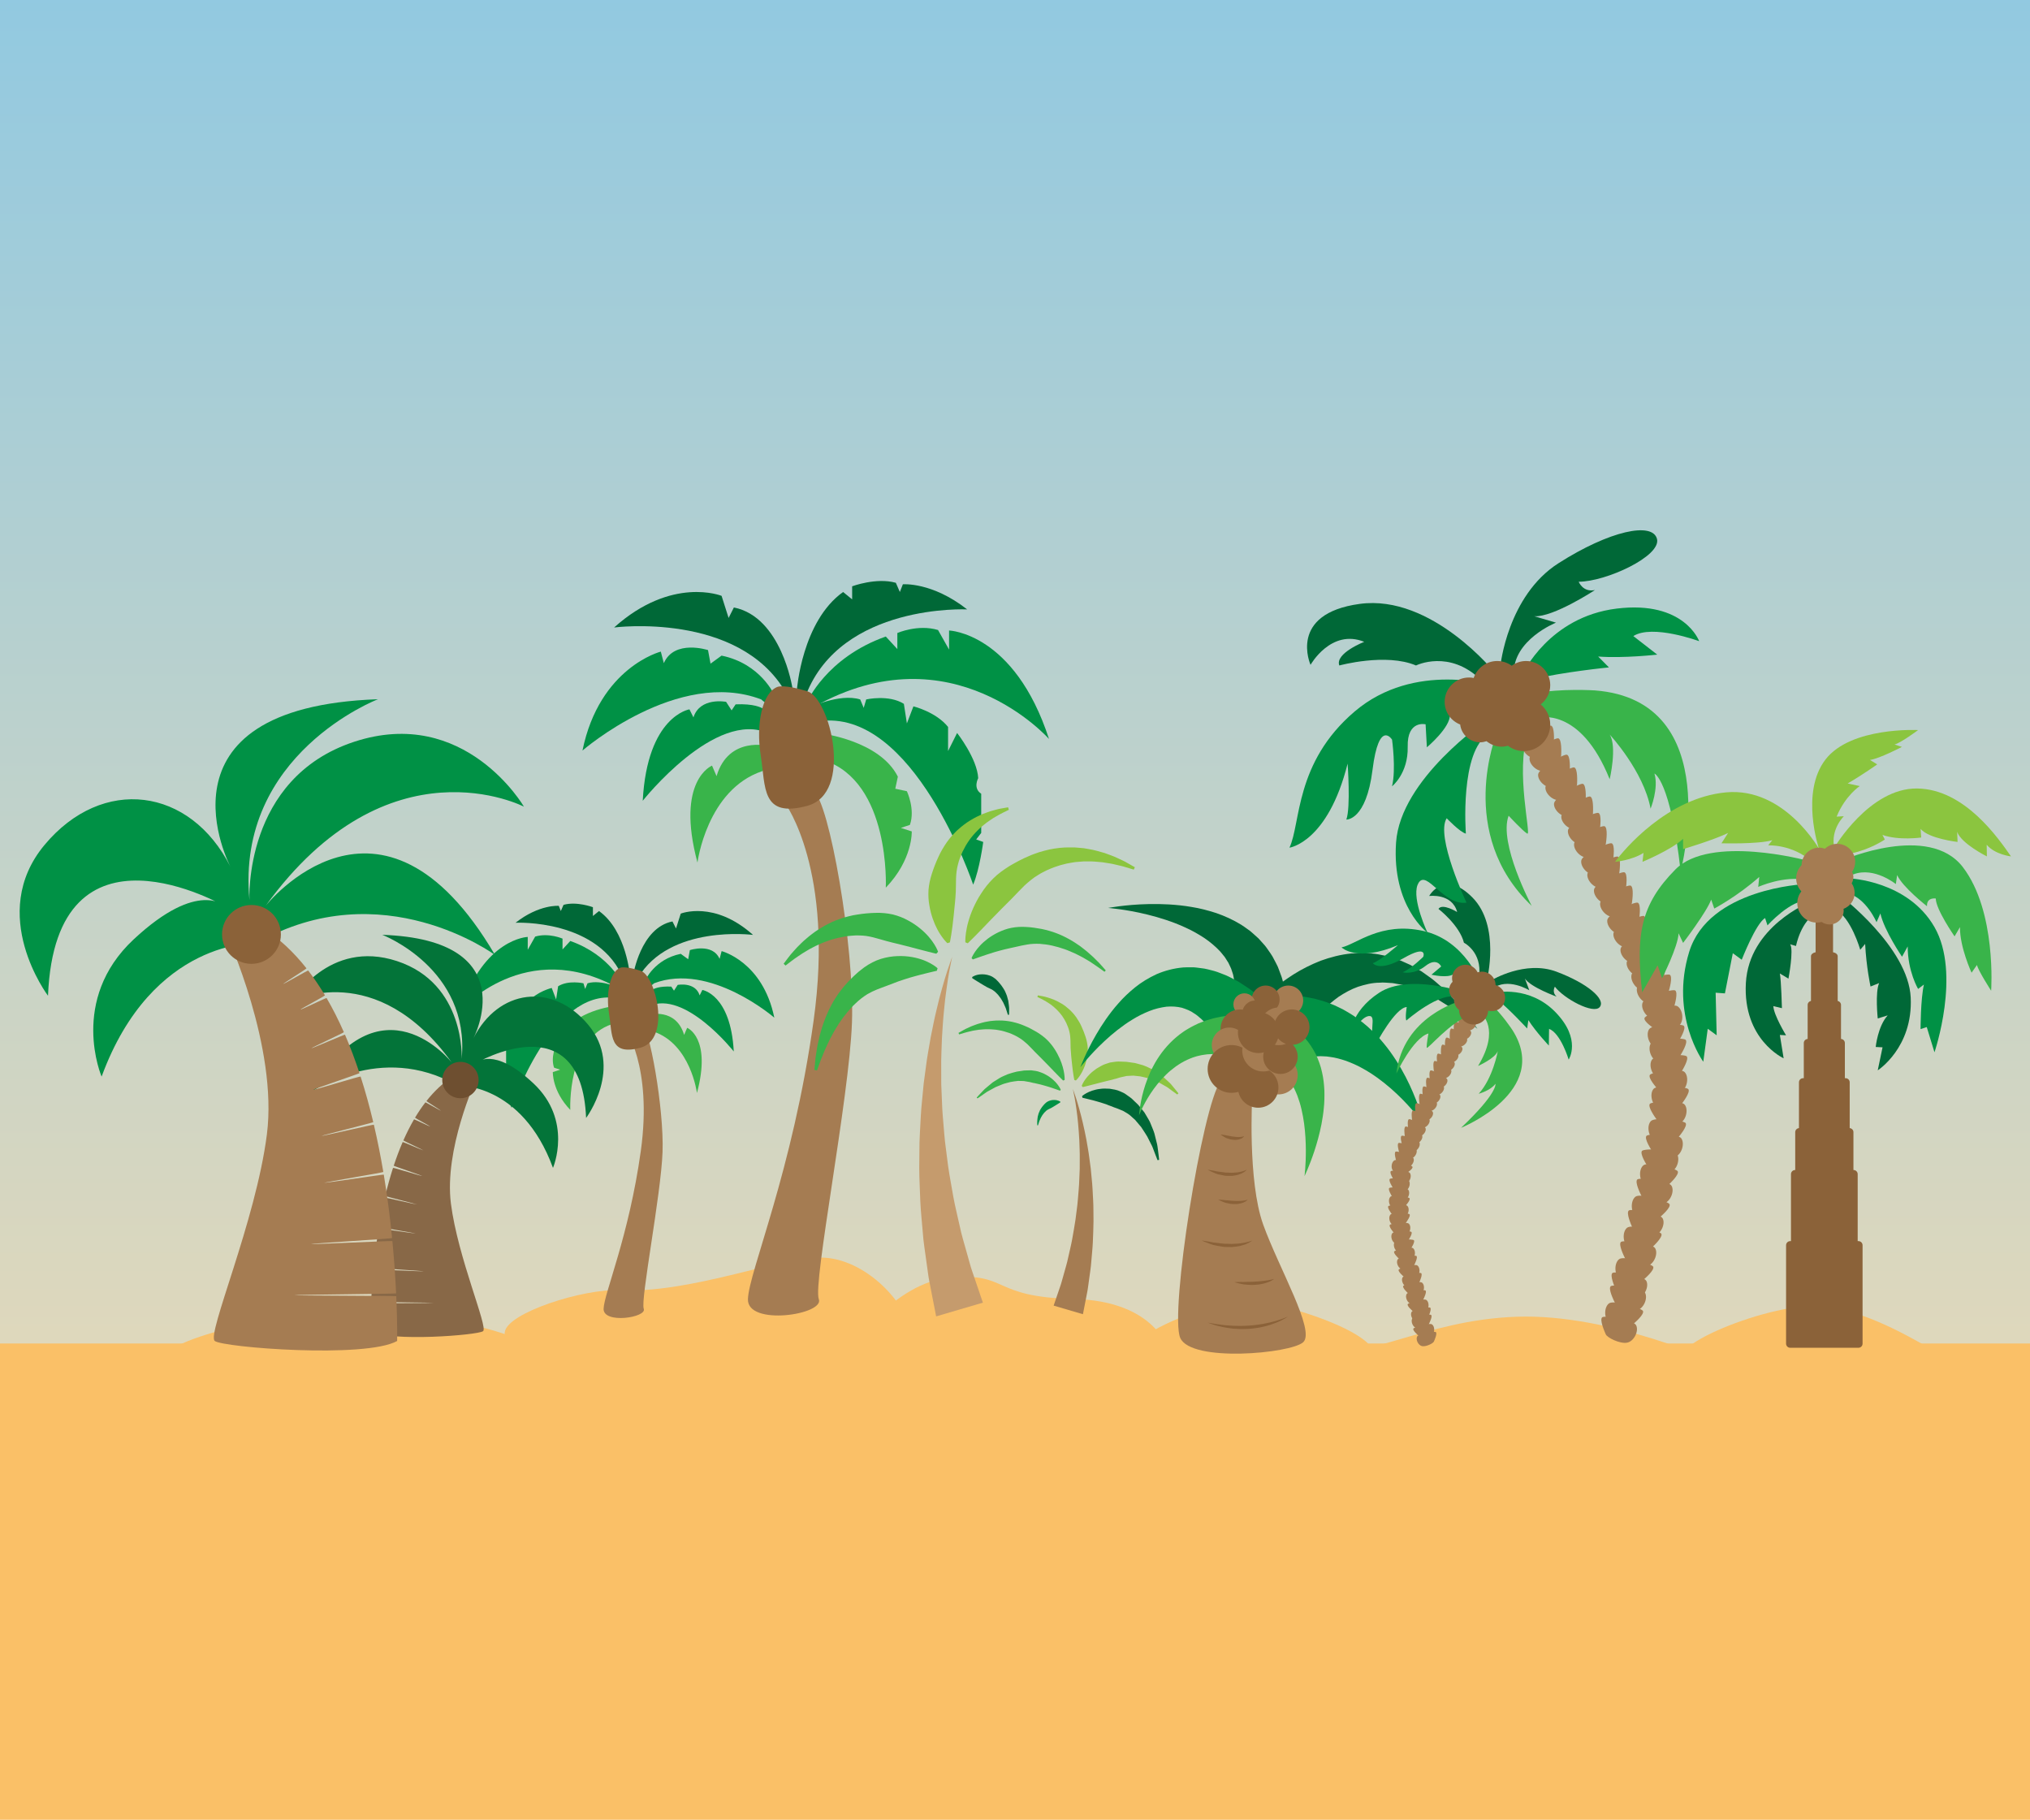 <?xml version="1.0" encoding="utf-8"?>
<!-- Generator: Adobe Illustrator 16.0.0, SVG Export Plug-In . SVG Version: 6.00 Build 0)  -->
<!DOCTYPE svg PUBLIC "-//W3C//DTD SVG 1.1//EN" "http://www.w3.org/Graphics/SVG/1.1/DTD/svg11.dtd">
<svg version="1.1" xmlns="http://www.w3.org/2000/svg" xmlns:xlink="http://www.w3.org/1999/xlink" x="0px" y="0px" width="800px"
	 height="717px" viewBox="0 0 800 717" enable-background="new 0 0 800 717" xml:space="preserve">
<g id="Background">
	<linearGradient id="SVGID_1_" gradientUnits="userSpaceOnUse" x1="400" y1="-6" x2="400" y2="718">
		<stop  offset="0" style="stop-color:#91C9E1"/>
		<stop  offset="1" style="stop-color:#FADDAF"/>
	</linearGradient>
	<rect y="-6" fill="url(#SVGID_1_)" width="800" height="724"/>
	<rect y="529.371" fill="#FAC067" width="800" height="187.629"/>
</g>
<g id="Objects">
	<g>
		<path fill="#FAC067" d="M243.882,508.382c-13.697-0.678-43.957,8.782-44.96,16.511c-1.003,7.729,9.08,22.484,80.799,20.025
			c71.719-2.46,80.795-5.128,79.594-18.197c-1.201-13.069-18.426-31.067-35.635-31.203
			C306.472,495.384,272.28,509.788,243.882,508.382z"/>
		<path fill="#A57C52" d="M309.496,316.667c0,0,19.387,26.174,11.133,85.516c-8.254,59.343-25.518,98.905-25.878,109.694
			c-0.36,10.789,30.314,6.114,27.924,0s11.998-79.124,13.076-108.975c1.079-29.851-9.026-87.328-15.122-91.138
			S310.215,308.475,309.496,316.667z"/>
		<path fill="#A57C52" d="M246.228,405.058c0,0,10.983,14.83,6.307,48.457s-14.458,56.045-14.664,62.158
			c-0.204,6.112,17.177,3.465,15.823,0c-1.353-3.465,6.798-44.836,7.409-61.75c0.611-16.915-5.115-49.483-8.568-51.643
			C249.081,400.12,246.634,400.416,246.228,405.058z"/>
		<path fill="#006837" d="M312.261,270.971c0,0-4.289-27.865-23.042-31.615l-2.084,4.128l-2.771-8.708
			c0,0-19.594-7.917-42.353,12.468c0,0,48.884-6.332,67.487,25.333C309.499,272.578,311.064,276.291,312.261,270.971z"/>
		<path fill="#006837" d="M314.05,271.786c0,0,1.981-26.973,18.21-38.522l3.561,2.898v-5.146c0,0,9.502-3.561,17.219-1.384
			l1.583,3.631l1.187-3.039c0,0,11.477-0.988,25.333,9.896c0,0-49.476-2.427-63.528,33.716
			C317.613,273.837,311.477,278.91,314.05,271.786z"/>
		<path fill="#009145" d="M318.01,276.733c0,0,7.519-17.615,31.071-25.926l4.552,4.947v-6.332c0,0,8.113-3.563,16.03-1.188
			l4.356,7.718v-7.521c0,0,25.729,0.792,39.384,42.75c0,0-38.2-43.341-92.624-12.667
			C320.779,278.515,318.033,280.551,318.01,276.733z"/>
		<path fill="#009145" d="M318.796,278.917c0,0,11.881-5.86,20.192-3.329l1.385,3.329l0.991-3.329c0,0,8.907-2.01,14.843,1.744
			l1.187,7.713l2.573-6.729c0,0,8.905,2.176,13.656,8.114v9.5l3.561-7.125c0,0,7.92,10.092,8.313,17.811
			c0,0-2.178,3.958,1.187,6.136v15.438l-1.979,2.573l2.771,0.988c0,0-1.388,10.687-3.959,16.823c0,0-23.549-70.258-61.152-64.321
			C322.364,284.254,316.219,282.88,318.796,278.917z"/>
		<path fill="#39B44A" d="M324.541,299.494c26.519,8.508,24.54,50.268,24.54,50.268c10.686-11.083,10.233-22.165,10.233-22.165
			l-4.295-1.386l3.562-1.188c2.177-6.135-1.186-13.259-1.186-13.259l-4.573-0.99l1.009-4.751
			c-7.125-14.249-30.083-17.019-30.083-17.019S316.229,289.995,324.541,299.494z"/>
		<path fill="#009145" d="M305.145,273.837c0,0-5.344-12.343-20.78-15.509l-4.354,3.166l-0.99-5.343c0,0-13.259-4.355-17.415,5.145
			l-1.188-4.552c0,0-24.144,6.137-30.873,38.989c0,0,37.603-32.655,70.455-20.145C299.999,275.588,304.171,280.034,305.145,273.837z
			"/>
		<path fill="#009145" d="M301.583,279.899c0,0-0.135-0.174-0.489-0.426c-1.058-0.761-4.063-2.246-11.188-1.948l-1.584,2.375
			l-2.177-3.364c0,0-10.291-1.979-12.863,6.135l-1.583-3.174c0,0-16.623,2.581-18.405,36.026c0,0,28.702-36.303,49.674-26.519
			L301.583,279.899z"/>
		<path fill="#39B44A" d="M302.968,293.951c0,0-15.833-4.155-20.583,11.875l-1.78-4.156c0,0-14.448,5.74-5.74,38.197
			c0,0,3.665-28.7,25.53-36.02C300.395,303.848,306.582,300.121,302.968,293.951z"/>
		<path fill="#8B6239" d="M306.529,270.6c-6.135,2.176-8.708,14.644-6.729,27.112c1.979,12.47,0.114,24.738,18.363,19.792
			c18.25-4.947,8.944-42.33,0.04-45.111C309.3,269.609,306.529,270.6,306.529,270.6z"/>
		<g>
			<path fill="#006837" d="M249.511,384.331c0,0,2.882-18.741,15.497-21.264l1.401,2.777l1.863-5.858c0,0,13.18-5.324,28.487,8.387
				c0,0-32.878-4.259-45.392,17.038C251.368,385.411,250.316,387.909,249.511,384.331z"/>
			<path fill="#006837" d="M248.308,384.879c0,0-1.334-18.142-12.249-25.909l-2.396,1.95v-3.461c0,0-6.392-2.396-11.58-0.933
				l-1.067,2.443l-0.796-2.044c0,0-7.719-0.665-17.038,6.655c0,0,33.277-1.631,42.726,22.678
				C245.91,386.259,250.038,389.671,248.308,384.879z"/>
			<path fill="#009145" d="M245.644,388.206c0,0-5.057-11.848-20.898-17.437l-3.062,3.326v-4.259c0,0-5.457-2.396-10.781-0.798
				l-2.929,5.191v-5.06c0,0-17.305,0.533-26.489,28.753c0,0,25.693-29.151,62.297-8.52
				C243.781,389.404,245.627,390.774,245.644,388.206z"/>
			<path fill="#009145" d="M245.115,389.675c0,0-7.991-3.941-13.582-2.238l-0.932,2.238l-0.666-2.238c0,0-5.991-1.353-9.982,1.173
				l-0.798,5.188l-1.73-4.525c0,0-5.991,1.464-9.186,5.457v6.39l-2.394-4.793c0,0-5.327,6.788-5.593,11.98
				c0,0,1.466,2.662-0.796,4.126v10.384l1.329,1.73l-1.863,0.665c0,0,0.934,7.188,2.664,11.314c0,0,15.838-47.254,41.128-43.261
				C242.715,393.266,246.849,392.342,245.115,389.675z"/>
			<path fill="#39B44A" d="M241.252,403.515c-17.836,5.724-16.506,33.81-16.506,33.81c-7.186-7.453-6.882-14.908-6.882-14.908
				l2.889-0.932l-2.396-0.798c-1.465-4.126,0.799-8.919,0.799-8.919l3.075-0.666l-0.68-3.195
				c4.792-9.582,20.233-11.446,20.233-11.446S246.841,397.126,241.252,403.515z"/>
			<path fill="#009145" d="M254.297,386.259c0,0,3.595-8.302,13.976-10.432l2.93,2.13l0.666-3.594c0,0,8.918-2.929,11.712,3.461
				l0.801-3.063c0,0,16.239,4.128,20.763,26.225c0,0-25.291-21.965-47.388-13.55C257.757,387.437,254.952,390.426,254.297,386.259z"
				/>
			<path fill="#009145" d="M256.693,390.337c0,0,0.09-0.117,0.329-0.288c0.71-0.512,2.733-1.51,7.525-1.31l1.064,1.598l1.465-2.264
				c0,0,6.921-1.332,8.653,4.127l1.064-2.135c0,0,11.179,1.736,12.379,24.231c0,0-19.306-24.418-33.41-17.837L256.693,390.337z"/>
			<path fill="#39B44A" d="M255.761,399.787c0,0,10.648-2.795,13.843,7.986l1.197-2.794c0,0,9.718,3.859,3.861,25.69
				c0,0-2.464-19.304-17.171-24.228C257.491,406.442,253.33,403.937,255.761,399.787z"/>
			<path fill="#8B6239" d="M244.555,381.276c-4.126,1.465-5.856,9.85-4.524,18.237c1.33,8.386,0.076,16.636,12.351,13.311
				c12.273-3.328,6.015-28.472,0.027-30.343C246.419,380.611,244.555,381.276,244.555,381.276z"/>
		</g>
	</g>
	<g>
		<path fill="#FAC067" d="M334.608,532.123c0,0,17.267-26.949,40.197-28.796c22.931-1.845,15.671,7.753,48.28,8.491
			c32.608,0.738,37.407,20.305,37.407,20.305S380.385,545.043,334.608,532.123z"/>
		<g>
			<path fill="#C59B6D" d="M375.275,376.973c0,0-0.526,2.145-1.211,5.93c-0.302,1.902-0.737,4.192-1.063,6.852
				c-0.173,1.324-0.357,2.735-0.552,4.222c-0.152,1.49-0.311,3.057-0.478,4.693c-0.345,3.264-0.529,6.823-0.773,10.563
				c-0.095,3.762-0.356,7.7-0.276,11.794c0.005,2.041,0.01,4.114,0.014,6.213c0.089,2.099,0.177,4.221,0.265,6.361
				c0.096,4.271,0.563,8.599,0.9,12.91c0.14,2.158,0.432,4.307,0.71,6.445c0.273,2.133,0.544,4.258,0.814,6.366
				c0.583,4.206,1.416,8.311,2.076,12.282c0.718,3.965,1.707,7.748,2.481,11.345c0.729,3.608,1.801,6.938,2.641,10.03
				c0.435,1.543,0.85,3.021,1.246,4.427c0.378,1.408,0.77,2.735,1.219,3.96c0.838,2.461,1.57,4.607,2.172,6.373
				c1.199,3.523,1.883,5.534,1.883,5.534l-18.417,5.408c0,0-0.438-2.241-1.204-6.163c-0.379-1.954-0.84-4.329-1.371-7.051
				c-0.289-1.353-0.515-2.811-0.713-4.354c-0.214-1.541-0.441-3.158-0.675-4.845c-0.438-3.379-1.07-7.003-1.325-10.897
				c-0.299-3.886-0.781-7.951-0.964-12.182c-0.126-4.239-0.399-8.592-0.408-13.024c0.02-2.215,0.041-4.447,0.061-6.688
				c0.016-2.237,0.021-4.479,0.177-6.723c0.261-4.484,0.392-8.954,0.889-13.34c0.209-2.188,0.416-4.36,0.621-6.505
				c0.287-2.136,0.571-4.245,0.85-6.319c0.488-4.148,1.298-8.119,1.913-11.883c0.765-3.75,1.436-7.292,2.236-10.527
				c0.391-1.616,0.766-3.165,1.121-4.638c0.4-1.462,0.777-2.848,1.132-4.152c0.69-2.605,1.44-4.841,1.998-6.688
				C374.464,379.021,375.275,376.973,375.275,376.973z"/>
			<path fill="#39B44A" d="M369.205,382.498c0,0-1.129,0.267-3.108,0.735c-0.956,0.215-2.098,0.531-3.355,0.836
				c-1.259,0.31-2.641,0.72-4.091,1.123c-1.452,0.435-2.966,0.938-4.521,1.464c-1.507,0.572-3.095,1.177-4.738,1.8
				c-1.606,0.646-3.342,1.175-5.039,1.979c-0.882,0.345-1.681,0.859-2.543,1.303c-0.811,0.52-1.628,1.054-2.395,1.667
				c-0.752,0.63-1.541,1.23-2.232,1.945l-1.079,1.031l-1.002,1.109c-0.689,0.721-1.299,1.509-1.919,2.283
				c-0.646,0.757-1.221,1.559-1.771,2.367c-0.573,0.793-1.116,1.593-1.589,2.42c-0.474,0.823-1.014,1.594-1.429,2.41
				c-0.879,1.604-1.706,3.146-2.352,4.634c-0.711,1.461-1.284,2.843-1.778,4.079c-0.524,1.227-0.933,2.318-1.253,3.228
				c-0.664,1.814-1.041,2.854-1.041,2.854l-1.015-0.2c0,0,0.1-1.114,0.274-3.066c0.044-0.489,0.095-1.032,0.148-1.623
				c0.089-0.586,0.186-1.222,0.29-1.898c0.208-1.358,0.421-2.904,0.828-4.56c0.333-1.676,0.836-3.462,1.396-5.362
				c0.249-0.962,0.654-1.901,0.999-2.89c0.339-0.993,0.76-1.981,1.218-2.981c0.433-1.012,0.903-2.032,1.461-3.033
				c0.515-1.024,1.099-2.029,1.762-3.009l0.974-1.493l1.087-1.443c0.702-0.985,1.534-1.886,2.345-2.811
				c0.799-0.94,1.733-1.756,2.589-2.665c0.936-0.814,1.818-1.717,2.822-2.459c1.919-1.607,4.079-2.887,6.283-3.83
				c2.225-0.906,4.508-1.393,6.668-1.614c2.167-0.196,4.209-0.158,6.061,0.08c3.709,0.473,6.604,1.607,8.494,2.662
				c1.893,1.028,2.833,1.935,2.833,1.935L369.205,382.498z"/>
			<path fill="#39B44A" d="M368.995,375.78c0,0-0.282-0.063-0.812-0.186c-0.509-0.125-1.255-0.311-2.205-0.546
				c-0.923-0.244-2.048-0.503-3.265-0.844c-1.199-0.316-2.552-0.672-4.028-1.06c-1.41-0.357-2.938-0.746-4.555-1.156
				c-1.588-0.396-3.231-0.741-4.887-1.219c-1.665-0.421-3.354-1.011-5.136-1.436c-0.889-0.24-1.798-0.374-2.721-0.541
				c-0.92-0.097-1.858-0.217-2.796-0.204l-1.41-0.005l-1.409,0.093c-0.947,0.033-1.875,0.2-2.808,0.33
				c-1.857,0.309-3.687,0.741-5.454,1.271c-0.878,0.277-1.724,0.617-2.572,0.913c-0.841,0.313-1.629,0.714-2.432,1.042
				c-0.808,0.318-1.537,0.747-2.271,1.118c-0.729,0.382-1.449,0.735-2.092,1.155c-1.313,0.799-2.554,1.511-3.573,2.263
				c-1.043,0.721-1.973,1.34-2.688,1.915c-1.468,1.122-2.307,1.763-2.307,1.763l-0.756-0.706c0,0,0.648-0.858,1.781-2.361
				c0.548-0.777,1.308-1.636,2.189-2.628c0.854-1.018,1.909-2.084,3.099-3.229c0.575-0.594,1.243-1.138,1.924-1.72
				c0.688-0.573,1.374-1.21,2.163-1.756c1.52-1.183,3.25-2.271,5.107-3.335c0.953-0.479,1.909-1.017,2.922-1.47
				c1.027-0.424,2.059-0.901,3.153-1.233c1.09-0.346,2.189-0.729,3.331-0.97l1.713-0.403l1.742-0.29
				c2.332-0.377,4.709-0.597,7.07-0.652c2.367-0.077,4.7,0.145,6.886,0.64c2.161,0.561,4.188,1.334,5.954,2.336
				c1.789,0.953,3.369,2.025,4.72,3.143c2.724,2.206,4.551,4.52,5.634,6.275c1.093,1.742,1.487,2.933,1.487,2.933L368.995,375.78z"
				/>
			<path fill="#8BC53F" d="M373.356,371.642c0,0-0.229-0.199-0.6-0.604c-0.379-0.402-0.892-1.008-1.476-1.816
				c-0.572-0.811-1.257-1.815-1.876-3.026c-0.647-1.207-1.267-2.613-1.82-4.192c-0.538-1.583-1.028-3.339-1.325-5.244
				c-0.351-1.896-0.475-3.952-0.345-6.077c0.167-2.127,0.633-4.314,1.34-6.477c0.696-2.163,1.521-4.315,2.494-6.405
				c0.91-2.107,2.127-4.091,3.391-5.955c0.667-0.91,1.354-1.799,2.08-2.626c0.782-0.784,1.48-1.612,2.293-2.302
				c1.575-1.425,3.195-2.664,4.825-3.647c0.833-0.468,1.6-0.977,2.403-1.354c0.797-0.376,1.566-0.738,2.306-1.086
				c0.748-0.313,1.488-0.558,2.177-0.811c0.687-0.259,1.342-0.479,1.977-0.631c1.261-0.323,2.324-0.675,3.249-0.796
				c1.808-0.315,2.841-0.496,2.841-0.496l0.282,0.995c0,0-0.917,0.447-2.525,1.23c-0.809,0.357-1.715,0.96-2.781,1.539
				c-1.076,0.567-2.162,1.428-3.384,2.229c-0.571,0.455-1.167,0.93-1.784,1.42c-0.615,0.481-1.164,1.082-1.768,1.632
				c-1.163,1.156-2.3,2.433-3.311,3.849c-0.535,0.682-0.944,1.477-1.43,2.208c-0.417,0.784-0.854,1.559-1.246,2.359
				c-0.73,1.639-1.412,3.312-1.83,5.086c-0.47,1.751-0.68,3.579-0.745,5.376c-0.072,1.801-0.017,3.571-0.1,5.277
				c-0.06,1.712-0.224,3.379-0.382,4.997c-0.166,1.648-0.323,3.207-0.467,4.646c-0.299,2.934-0.634,5.507-0.944,7.376
				c-0.289,1.866-0.538,3-0.538,3.001L373.356,371.642z"/>
			<path fill="#8BC53F" d="M380.428,371.291c0-0.001-0.025-0.362-0.001-1.024c0.017-0.664,0.088-1.62,0.263-2.825
				c0.189-1.194,0.438-2.657,0.912-4.262c0.445-1.62,1.076-3.407,1.906-5.301c0.85-1.883,1.872-3.893,3.194-5.884
				c1.281-2.018,2.849-4.029,4.741-5.875c1.855-1.877,4.143-3.471,6.5-4.959c2.439-1.399,4.916-2.779,7.553-3.85
				c1.274-0.612,2.651-1.017,3.967-1.507c1.354-0.395,2.703-0.79,4.059-1.077c2.72-0.561,5.436-0.868,8.045-0.827
				c0.648,0.002,1.294,0.004,1.932,0.006c0.633,0.053,1.261,0.105,1.88,0.157c0.618,0.056,1.227,0.11,1.83,0.166
				c0.597,0.088,1.182,0.21,1.759,0.312c2.318,0.357,4.418,1.021,6.346,1.567c1.886,0.704,3.624,1.265,5.069,1.994
				c1.461,0.686,2.744,1.224,3.728,1.835c1.989,1.128,3.126,1.772,3.126,1.772l-0.438,0.936c0,0-1.228-0.369-3.376-1.014
				c-1.056-0.357-2.396-0.607-3.886-0.975c-1.481-0.415-3.222-0.568-5.051-0.9c-1.859-0.166-3.853-0.415-5.954-0.342
				c-0.522,0.002-1.051,0.004-1.586,0.007c-0.533,0.042-1.071,0.085-1.614,0.127c-0.541,0.043-1.085,0.086-1.637,0.132
				c-0.544,0.09-1.092,0.182-1.645,0.274c-1.107,0.142-2.203,0.43-3.303,0.722c-1.108,0.241-2.179,0.674-3.274,1.011
				c-1.079,0.389-2.136,0.869-3.192,1.333c-1.021,0.562-2.08,1.016-3.051,1.67c-2.012,1.15-3.794,2.7-5.482,4.224
				c-1.626,1.636-3.19,3.222-4.688,4.819c-1.561,1.563-3.069,3.073-4.5,4.506c-1.459,1.446-2.81,2.886-4.115,4.202
				c-2.563,2.668-4.777,4.99-6.422,6.623c-1.62,1.648-2.63,2.604-2.631,2.604L380.428,371.291z"/>
			<path fill="#39B44A" d="M382.877,377.519c0,0,0.357-0.985,1.336-2.431c0.484-0.735,1.145-1.562,1.971-2.459
				c0.823-0.901,1.847-1.822,3.048-2.737c1.212-0.896,2.603-1.781,4.183-2.534c1.576-0.75,3.323-1.418,5.218-1.77
				c1.887-0.366,3.894-0.473,5.903-0.331c2.009,0.084,4.012,0.429,5.979,0.778c1.96,0.41,3.877,0.942,5.689,1.627
				c1.817,0.666,3.525,1.495,5.105,2.379c1.592,0.873,3.038,1.833,4.381,2.772c1.286,1.019,2.529,1.923,3.564,2.89
				c0.528,0.466,1.032,0.914,1.515,1.339c0.456,0.449,0.888,0.877,1.293,1.278c0.819,0.79,1.508,1.5,2.029,2.129
				c1.071,1.22,1.686,1.917,1.686,1.917l-0.511,0.534c0,0-0.743-0.537-2.044-1.476c-0.641-0.478-1.44-1.022-2.365-1.629
				c-0.46-0.307-0.949-0.632-1.463-0.974c-0.531-0.313-1.092-0.642-1.674-0.983c-1.143-0.718-2.47-1.331-3.821-2.034
				c-1.403-0.604-2.842-1.292-4.394-1.818c-1.537-0.556-3.154-1.001-4.789-1.38c-1.639-0.377-3.316-0.597-4.983-0.717
				c-1.673-0.056-3.338-0.015-4.934,0.279c-1.598,0.254-3.128,0.604-4.6,0.951c-1.484,0.299-2.908,0.657-4.296,0.961
				c-1.379,0.337-2.688,0.714-3.927,1.064c-2.455,0.746-4.586,1.475-6.121,2.016c-1.564,0.559-2.46,0.879-2.46,0.879
				L382.877,377.519z"/>
			<path fill="#006837" d="M383.131,384.97c0,0,0.079-0.063,0.255-0.168c0.177-0.112,0.442-0.244,0.777-0.38
				c0.343-0.148,0.757-0.259,1.25-0.373c0.484-0.076,1.053-0.176,1.663-0.159c0.619-0.018,1.278,0.075,1.975,0.218
				c0.688,0.163,1.41,0.407,2.089,0.789c0.676,0.399,1.319,0.896,1.876,1.512c0.601,0.553,1.073,1.247,1.599,1.859
				c0.49,0.642,0.897,1.342,1.304,2.003c0.326,0.709,0.644,1.402,0.891,2.083c0.194,0.701,0.388,1.365,0.542,1.999
				c0.109,0.642,0.164,1.253,0.235,1.806c0.177,1.101,0.082,2.031,0.091,2.667c-0.018,0.634-0.026,0.997-0.026,0.997l-0.441,0.041
				c0,0-0.112-0.34-0.311-0.935c-0.093-0.294-0.205-0.65-0.336-1.06c-0.104-0.412-0.285-0.858-0.507-1.329
				c-0.216-0.472-0.423-0.987-0.684-1.507c-0.29-0.494-0.595-1.016-0.911-1.554c-0.351-0.507-0.768-0.981-1.123-1.492
				c-0.44-0.445-0.856-0.915-1.326-1.313c-0.502-0.364-0.969-0.755-1.535-0.982c-0.524-0.279-1.061-0.489-1.548-0.743
				c-0.476-0.272-0.953-0.52-1.392-0.814c-0.466-0.279-0.906-0.545-1.313-0.79c-0.895-0.552-1.641-1.014-2.163-1.337
				c-0.563-0.356-0.918-0.594-0.918-0.594L383.131,384.97z"/>
		</g>
		<g>
			<path fill="#A57C52" d="M422.79,429.077c0,0,0.508,1.284,1.26,3.589c0.349,1.157,0.819,2.558,1.25,4.19
				c0.469,1.626,0.938,3.474,1.412,5.504c0.5,2.025,0.921,4.244,1.401,6.592c0.384,2.358,0.892,4.846,1.198,7.444
				c0.174,1.299,0.352,2.618,0.531,3.957c0.129,1.342,0.258,2.703,0.389,4.074c0.311,2.747,0.395,5.545,0.558,8.354
				c0.17,2.809,0.093,5.619,0.149,8.398c-0.005,2.774-0.177,5.503-0.256,8.156c-0.114,2.65-0.415,5.197-0.604,7.63
				c-0.16,2.438-0.555,4.708-0.829,6.825c-0.321,2.105-0.503,4.068-0.869,5.763c-0.332,1.705-0.622,3.19-0.858,4.416
				c-0.48,2.455-0.754,3.857-0.754,3.857l-11.536-3.385c0,0,0.429-1.261,1.18-3.468c0.377-1.107,0.836-2.449,1.361-3.99
				c0.563-1.535,0.969-3.324,1.543-5.252c0.525-1.938,1.197-4.023,1.653-6.282c0.484-2.254,1.105-4.622,1.555-7.106
				c0.414-2.486,0.935-5.057,1.301-7.692c0.305-2.639,0.751-5.32,0.954-8.022c0.209-2.699,0.504-5.411,0.563-8.088
				c0.057-1.34,0.111-2.667,0.166-3.982c0.003-1.314,0.006-2.613,0.009-3.891c0.049-2.563-0.114-5.031-0.173-7.386
				c-0.152-2.344-0.268-4.572-0.484-6.617c-0.192-2.049-0.405-3.927-0.645-5.583c-0.205-1.666-0.479-3.1-0.667-4.292
				C423.12,430.421,422.79,429.077,422.79,429.077z"/>
			<path fill="#006837" d="M426.421,431.914c0,0,0.132-0.131,0.43-0.354c0.298-0.236,0.75-0.531,1.34-0.852
				c0.594-0.337,1.342-0.647,2.232-0.965c0.891-0.282,1.926-0.573,3.085-0.686c1.162-0.201,2.435-0.13,3.797-0.07
				c1.337,0.218,2.796,0.397,4.163,1.045c0.675,0.332,1.408,0.564,2.038,1.021c0.648,0.426,1.273,0.898,1.901,1.357
				c0.654,0.425,1.162,1.048,1.74,1.566c0.538,0.565,1.172,1.026,1.648,1.636l1.451,1.775l0.708,0.881l0.58,0.952
				c0.374,0.634,0.743,1.262,1.109,1.883c0.172,0.314,0.365,0.615,0.513,0.931c0.133,0.325,0.266,0.646,0.394,0.967
				c0.492,1.285,1.07,2.476,1.408,3.668c0.298,1.196,0.578,2.327,0.839,3.37c0.296,1.025,0.413,1.995,0.52,2.852
				c0.118,0.853,0.213,1.594,0.278,2.205c0.138,1.215,0.217,1.909,0.217,1.909l-0.635,0.126c0,0-0.254-0.646-0.697-1.776
				c-0.227-0.561-0.487-1.243-0.773-2.022c-0.283-0.782-0.597-1.662-1.096-2.557c-0.454-0.899-0.945-1.875-1.466-2.906
				c-0.559-1-1.262-1.974-1.912-3.01l-0.501-0.773c-0.183-0.248-0.403-0.47-0.603-0.709c-0.398-0.47-0.8-0.946-1.206-1.427
				l-0.6-0.718l-0.701-0.618l-1.383-1.237c-0.459-0.407-1.014-0.685-1.522-1.008c-0.534-0.286-0.995-0.671-1.571-0.845
				c-0.549-0.22-1.092-0.42-1.598-0.661c-0.511-0.232-1.062-0.361-1.564-0.561c-0.984-0.465-2.017-0.71-2.953-1.162
				c-0.987-0.267-1.916-0.675-2.833-0.896c-0.907-0.294-1.769-0.49-2.559-0.724c-0.786-0.192-1.504-0.379-2.101-0.519
				c-0.609-0.147-1.089-0.264-1.416-0.343c-0.338-0.095-0.534-0.122-0.534-0.122L426.421,431.914z"/>
			<path fill="#8BC53F" d="M426.288,427.853c0,0,0.057-0.172,0.201-0.496c0.144-0.331,0.387-0.795,0.73-1.334
				c0.331-0.567,0.81-1.16,1.378-1.858c0.598-0.648,1.284-1.402,2.152-2.064c0.423-0.348,0.889-0.678,1.366-1.036
				c0.506-0.308,1.032-0.627,1.591-0.927c1.085-0.67,2.393-1.065,3.721-1.479c1.395-0.215,2.82-0.504,4.316-0.367
				c0.74,0.031,1.479,0.043,2.217,0.093l2.206,0.316l1.093,0.148c0.359,0.08,0.712,0.188,1.066,0.283
				c0.7,0.196,1.398,0.393,2.09,0.587c1.357,0.448,2.595,1.14,3.808,1.686c1.143,0.692,2.2,1.423,3.189,2.101
				c0.98,0.692,1.748,1.544,2.526,2.218c0.765,0.694,1.457,1.321,1.96,1.992c0.536,0.634,0.994,1.191,1.36,1.655
				c0.734,0.917,1.153,1.441,1.153,1.441l-0.473,0.442c0,0-0.538-0.388-1.481-1.065c-0.472-0.332-1.032-0.744-1.664-1.22
				c-0.605-0.51-1.396-0.938-2.24-1.404c-0.859-0.442-1.709-1.044-2.722-1.441c-1.022-0.373-2.044-0.85-3.131-1.232
				c-1.133-0.241-2.257-0.593-3.416-0.787c-0.584-0.063-1.173-0.124-1.763-0.187c-0.292-0.029-0.583-0.073-0.876-0.092l-0.888,0.037
				c-0.59,0.037-1.172,0.045-1.749,0.097c-0.577,0.104-1.145,0.25-1.703,0.37c-1.118,0.189-2.168,0.68-3.217,0.865
				c-1.022,0.365-2.073,0.486-3.055,0.78c-0.997,0.231-1.95,0.478-2.854,0.719c-1.89,0.488-3.464,0.898-4.567,1.184
				c-1.205,0.291-1.895,0.457-1.895,0.457L426.288,427.853z"/>
			<path fill="#8BC53F" d="M423.378,425.536c0,0-0.161-0.713-0.337-1.881c-0.189-1.168-0.401-2.781-0.59-4.619
				c-0.189-1.843-0.429-3.901-0.533-6.039c-0.02-1.072-0.04-2.179-0.062-3.304c-0.041-1.126-0.173-2.271-0.469-3.367
				c-0.261-1.113-0.688-2.16-1.145-3.187c-0.499-1-1.035-1.978-1.676-2.86c-0.633-0.889-1.349-1.684-2.071-2.413
				c-0.72-0.739-1.493-1.353-2.218-1.926c-0.765-0.508-1.451-1.033-2.125-1.387c-0.672-0.356-1.24-0.731-1.746-0.956
				c-1.006-0.49-1.58-0.771-1.58-0.771l0.175-0.623c0,0,0.648,0.113,1.78,0.311c0.58,0.074,1.244,0.297,2.03,0.505
				c0.791,0.198,1.641,0.562,2.597,0.913c0.926,0.419,1.939,0.884,2.956,1.514c1.026,0.611,2.037,1.39,3.023,2.281
				c0.984,0.896,1.92,1.932,2.739,3.088c0.792,1.165,1.555,2.408,2.124,3.729c0.609,1.307,1.126,2.656,1.562,4.01
				c0.449,1.353,0.724,2.727,0.84,4.056c0.167,2.673-0.379,5.116-1.048,7.092c-0.691,1.98-1.577,3.512-2.313,4.521
				c-0.729,1.01-1.299,1.516-1.299,1.516L423.378,425.536z"/>
			<path fill="#39B44A" d="M418.961,425.756c0,0-0.637-0.597-1.647-1.632c-0.496-0.508-1.1-1.125-1.79-1.833
				c-0.665-0.689-1.414-1.466-2.23-2.314c-0.8-0.816-1.664-1.698-2.579-2.632c-0.896-0.897-1.84-1.843-2.817-2.822
				c-0.93-1.008-1.923-1.988-2.937-3.018c-1.057-0.955-2.173-1.926-3.433-2.646c-1.238-0.767-2.562-1.38-3.912-1.881
				c-1.359-0.456-2.733-0.884-4.118-1.085c-0.688-0.132-1.374-0.224-2.056-0.255c-0.677-0.066-1.347-0.102-2.004-0.087
				c-1.316-0.052-2.567,0.1-3.732,0.199c-1.149,0.202-2.236,0.313-3.163,0.575c-0.932,0.236-1.769,0.396-2.43,0.617
				c-1.347,0.405-2.116,0.635-2.116,0.635l-0.273-0.585c0,0,0.711-0.405,1.957-1.11c0.615-0.385,1.421-0.718,2.338-1.142
				c0.905-0.455,1.997-0.791,3.175-1.239c1.206-0.347,2.521-0.767,3.971-0.995c0.721-0.162,1.47-0.252,2.248-0.303
				c0.773-0.091,1.571-0.119,2.388-0.104c1.632-0.024,3.336,0.169,5.037,0.52c1.696,0.375,3.403,0.9,5.027,1.618
				c1.652,0.671,3.202,1.535,4.729,2.412c1.48,0.927,2.903,1.938,4.072,3.104c2.373,2.324,3.903,5.02,4.968,7.365
				c1.045,2.373,1.551,4.483,1.766,5.989c0.219,1.503,0.165,2.411,0.165,2.411L418.961,425.756z"/>
			<path fill="#39B44A" d="M417.705,429.748c0,0-0.147-0.067-0.419-0.153c-0.258-0.091-0.641-0.226-1.126-0.396
				c-0.471-0.162-1.042-0.358-1.696-0.584c-0.655-0.203-1.357-0.459-2.14-0.664c-0.76-0.261-1.605-0.426-2.453-0.68
				c-0.88-0.143-1.754-0.452-2.692-0.584c-0.462-0.104-0.935-0.205-1.408-0.344c-0.482-0.061-0.972-0.159-1.473-0.248l-0.755-0.136
				l-0.769-0.027l-1.563-0.033c-1.034,0.141-2.095,0.227-3.119,0.457c-1,0.319-2.047,0.49-2.998,0.866
				c-0.957,0.389-1.882,0.767-2.758,1.125c-0.843,0.461-1.639,0.899-2.374,1.303c-0.372,0.205-0.729,0.399-1.068,0.587
				c-0.315,0.223-0.616,0.434-0.897,0.633c-0.569,0.396-1.066,0.742-1.475,1.027c-0.831,0.568-1.305,0.894-1.305,0.894l-0.32-0.335
				c0,0,0.393-0.425,1.082-1.171c0.352-0.371,0.777-0.821,1.266-1.339c0.246-0.26,0.51-0.534,0.789-0.823
				c0.307-0.259,0.631-0.529,0.969-0.813c0.685-0.567,1.426-1.185,2.211-1.837c0.875-0.549,1.798-1.126,2.752-1.725
				c0.973-0.58,2.091-0.994,3.196-1.489c1.132-0.425,2.351-0.707,3.559-1.027l1.867-0.277l0.937-0.149l0.942-0.039
				c0.627-0.021,1.256-0.051,1.879-0.044c0.614,0.052,1.219,0.158,1.813,0.248c0.595,0.104,1.169,0.242,1.704,0.466
				c0.542,0.203,1.079,0.378,1.568,0.624c0.97,0.513,1.873,1.001,2.612,1.6c0.767,0.546,1.38,1.17,1.914,1.701
				c0.513,0.572,0.934,1.075,1.234,1.541c0.306,0.45,0.523,0.828,0.652,1.105c0.135,0.269,0.185,0.411,0.185,0.411L417.705,429.748z
				"/>
			<path fill="#009145" d="M417.861,434.364c-0.001,0-0.879,0.575-1.93,1.205c-0.532,0.316-1.09,0.686-1.693,1.008
				c-0.314,0.152-0.639,0.308-0.969,0.467c-0.358,0.14-0.635,0.398-0.962,0.615c-0.293,0.25-0.555,0.542-0.829,0.823
				c-0.241,0.316-0.476,0.63-0.704,0.933c-0.199,0.338-0.39,0.665-0.57,0.975c-0.165,0.324-0.294,0.647-0.429,0.943
				c-0.299,0.586-0.38,1.133-0.529,1.496c-0.123,0.372-0.193,0.586-0.193,0.586l-0.277-0.026c0,0-0.006-0.228-0.016-0.625
				c0.007-0.398-0.054-0.979,0.056-1.67c0.048-0.345,0.079-0.729,0.148-1.132c0.109-0.397,0.223-0.816,0.34-1.251
				c0.155-0.427,0.354-0.861,0.558-1.305c0.256-0.413,0.511-0.853,0.816-1.255c0.625-0.789,1.315-1.627,2.176-2.111
				c0.866-0.461,1.777-0.646,2.548-0.625c0.768-0.005,1.398,0.149,1.821,0.328c0.427,0.166,0.648,0.344,0.648,0.344L417.861,434.364
				z"/>
		</g>
	</g>
	<g>
		<path fill="#FAC067" d="M485.332,512.068c8.493-2.614,66.907,13.708,54.794,25.504h-93.091
			C447.035,537.572,432.451,528.326,485.332,512.068z"/>
		<g>
			<g>
				<path fill="#A57C52" d="M493.486,432.152c0,0-1.869,33.157,4.328,50.372c6.199,17.215,20.656,41.869,15.765,46.332
					c-4.889,4.465-44.21,8.077-48.46-1.699c-4.251-9.778,8.653-91.391,15.91-101.168
					C481.029,425.989,492.524,420.889,493.486,432.152z"/>
				<path fill="#8B6239" d="M507.521,518.763c0,0-0.465,0.214-1.286,0.541c-0.823,0.331-2.02,0.739-3.467,1.169
					c-1.443,0.437-3.158,0.838-5.007,1.159c-0.92,0.189-1.885,0.298-2.859,0.429c-0.973,0.161-1.977,0.177-2.971,0.273
					c-0.998,0.072-2,0.073-2.983,0.112c-0.985-0.018-1.956-0.038-2.896-0.056c-0.939-0.064-1.847-0.125-2.707-0.184
					c-0.867-0.035-1.67-0.199-2.422-0.282c-0.748-0.114-1.447-0.154-2.049-0.279c-0.608-0.106-1.138-0.198-1.575-0.274
					c-0.877-0.15-1.385-0.218-1.385-0.218s0.476,0.178,1.322,0.457c0.426,0.138,0.941,0.307,1.534,0.5
					c0.588,0.216,1.275,0.355,2.023,0.522c0.753,0.148,1.557,0.385,2.431,0.497c0.87,0.126,1.791,0.286,2.749,0.381
					c0.961,0.054,1.955,0.141,2.966,0.169c1.014-0.027,2.043-0.012,3.072-0.072c1.021-0.115,2.054-0.147,3.053-0.329
					c1.003-0.138,1.984-0.322,2.923-0.55c0.947-0.183,1.833-0.487,2.679-0.736c0.837-0.284,1.625-0.556,2.339-0.845
					c1.438-0.55,2.555-1.197,3.339-1.621C507.115,519.07,507.521,518.763,507.521,518.763z"/>
				<path fill="#8B6239" d="M502.108,503.938c0,0-0.245,0.075-0.67,0.169c-0.207,0.059-0.465,0.109-0.762,0.162
					c-0.299,0.051-0.622,0.137-0.988,0.188c-0.364,0.048-0.759,0.101-1.169,0.173c-0.406,0.088-0.858,0.078-1.308,0.145
					c-0.903,0.117-1.872,0.172-2.846,0.213c-0.485,0.032-0.969,0.094-1.452,0.071c-0.479-0.01-0.953,0.018-1.411,0.022
					c-0.461,0.017-0.905,0.034-1.328,0.052c-0.421-0.019-0.821-0.021-1.192-0.021c-1.48-0.007-2.503,0.102-2.503,0.102
					s0.954,0.318,2.436,0.629c0.737,0.181,1.607,0.323,2.554,0.361c0.472,0.027,0.961,0.074,1.457,0.086
					c0.498,0.037,1.004-0.009,1.51-0.03c0.506-0.043,1.01-0.083,1.506-0.123c0.499-0.036,0.98-0.177,1.447-0.256
					c0.466-0.101,0.919-0.171,1.332-0.324c0.42-0.13,0.81-0.269,1.169-0.398c0.357-0.122,0.669-0.301,0.949-0.432
					c0.279-0.124,0.515-0.264,0.703-0.388C501.921,504.104,502.108,503.938,502.108,503.938z"/>
				<path fill="#8B6239" d="M493.486,488.794c0,0-0.301,0.131-0.835,0.294c-0.26,0.096-0.574,0.2-0.959,0.274
					c-0.374,0.086-0.795,0.182-1.255,0.289c-0.469,0.065-0.974,0.136-1.502,0.229c-0.521,0.119-1.098,0.101-1.679,0.15
					c-0.584,0.032-1.184,0.095-1.795,0.104c-0.615-0.021-1.239-0.043-1.864-0.064c-0.622-0.021-1.251,0.026-1.86-0.093
					c-0.609-0.093-1.216-0.145-1.801-0.215c-0.588-0.062-1.157-0.119-1.696-0.177c-0.529-0.116-1.033-0.212-1.502-0.298
					c-0.933-0.186-1.731-0.285-2.285-0.379c-0.559-0.085-0.884-0.115-0.884-0.115s0.288,0.138,0.81,0.351
					c0.522,0.203,1.265,0.526,2.181,0.853c0.456,0.168,0.953,0.347,1.482,0.521c0.54,0.134,1.118,0.243,1.718,0.354
					c0.599,0.105,1.219,0.236,1.853,0.33c0.629,0.137,1.289,0.107,1.941,0.143c0.652,0.006,1.306,0.013,1.95,0.021
					c0.643-0.018,1.273-0.154,1.882-0.223c0.607-0.084,1.195-0.146,1.734-0.333c0.545-0.15,1.053-0.312,1.517-0.458
					c0.464-0.162,0.865-0.382,1.223-0.549c0.362-0.159,0.663-0.34,0.903-0.496C493.253,489.017,493.486,488.794,493.486,488.794z"/>
				<path fill="#8B6239" d="M491.719,472.694c0,0-0.188,0.072-0.502,0.147c-0.148,0.052-0.349,0.077-0.567,0.12
					c-0.223,0.035-0.456,0.102-0.732,0.113c-0.272,0.025-0.563,0.051-0.862,0.096c-0.309,0.005-0.633,0.013-0.969,0.02
					c-0.663,0.058-1.387-0.035-2.102-0.046c-0.356,0.015-0.718-0.028-1.071-0.077s-0.706-0.06-1.046-0.092
					c-0.337-0.042-0.676-0.014-0.984-0.077c-0.313-0.05-0.61-0.081-0.887-0.109c-1.104-0.118-1.892-0.095-1.892-0.095
					s0.66,0.387,1.723,0.808c0.266,0.109,0.555,0.225,0.864,0.331c0.305,0.127,0.651,0.177,1,0.252
					c0.705,0.131,1.451,0.323,2.229,0.332c0.386,0.001,0.772,0.001,1.153,0.004c0.38,0.023,0.756-0.061,1.116-0.115
					c0.363-0.058,0.709-0.122,1.033-0.203c0.322-0.104,0.621-0.219,0.893-0.325c0.277-0.085,0.508-0.248,0.714-0.364
					c0.205-0.116,0.379-0.229,0.51-0.35C491.607,472.847,491.719,472.694,491.719,472.694z"/>
				<path fill="#8B6239" d="M491.343,460.898c0,0-0.228,0.128-0.64,0.278c-0.194,0.091-0.438,0.176-0.734,0.252
					c-0.293,0.074-0.6,0.203-0.959,0.27c-0.363,0.06-0.752,0.124-1.154,0.212c-0.398,0.107-0.855,0.057-1.299,0.117
					c-0.452,0.017-0.907,0.117-1.386,0.066c-0.477-0.019-0.958-0.039-1.442-0.062l-0.725-0.008c-0.24-0.02-0.478-0.072-0.714-0.104
					c-0.473-0.084-0.943-0.127-1.398-0.189c-0.451-0.079-0.906-0.073-1.316-0.174c-0.413-0.101-0.804-0.184-1.17-0.256
					c-1.457-0.301-2.49-0.403-2.49-0.403s0.876,0.502,2.284,1.106c0.351,0.152,0.733,0.317,1.143,0.476
					c0.408,0.167,0.869,0.242,1.337,0.352c0.47,0.099,0.955,0.222,1.452,0.308c0.251,0.044,0.499,0.104,0.754,0.133l0.775,0.032
					c0.519,0.008,1.037,0.015,1.547,0.02c0.51,0.043,1.012-0.132,1.492-0.187c0.48-0.095,0.951-0.129,1.37-0.305
					c0.428-0.148,0.821-0.305,1.18-0.447c0.362-0.14,0.658-0.365,0.931-0.519c0.274-0.149,0.492-0.323,0.663-0.479
					C491.194,461.102,491.343,460.898,491.343,460.898z"/>
				<path fill="#8B6239" d="M490.306,447.668c0,0-0.153,0.073-0.407,0.137c-0.248,0.061-0.611,0.147-1.039,0.169
					c-0.213,0.015-0.441,0.029-0.685,0.045c-0.248-0.017-0.505-0.042-0.769-0.04c-0.261,0.017-0.533-0.035-0.814-0.076
					c-0.278-0.034-0.562-0.068-0.846-0.103c-0.284,0-0.566-0.105-0.848-0.152c-0.277-0.067-0.561-0.096-0.831-0.145
					c-0.271-0.047-0.54-0.068-0.786-0.14c-0.247-0.063-0.487-0.109-0.711-0.147c-0.887-0.17-1.541-0.187-1.541-0.187
					s0.481,0.409,1.295,0.875c0.409,0.227,0.878,0.528,1.449,0.682c0.279,0.084,0.567,0.192,0.869,0.267
					c0.304,0.065,0.596,0.189,0.919,0.208c0.646,0.021,1.271,0.162,1.886,0.037c0.304-0.033,0.594-0.093,0.865-0.142
					c0.271-0.076,0.521-0.189,0.745-0.281c0.229-0.074,0.42-0.214,0.582-0.332c0.166-0.11,0.301-0.211,0.399-0.328
					C490.241,447.808,490.306,447.668,490.306,447.668z"/>
			</g>
			<path fill="#006837" d="M441.051,357.088c2.787-0.351,6.795-0.764,11.675-0.86c2.443-0.064,5.1-0.016,7.932,0.137
				c2.831,0.176,5.841,0.455,8.964,1.006c3.134,0.485,6.369,1.325,9.673,2.39c3.287,1.138,6.619,2.623,9.842,4.604
				c0.808,0.488,1.569,1.078,2.359,1.626l1.176,0.846c0.381,0.304,0.74,0.638,1.109,0.957c0.734,0.651,1.479,1.298,2.196,1.981
				c0.669,0.744,1.336,1.486,2,2.226c0.693,0.729,1.262,1.552,1.833,2.377c0.561,0.827,1.172,1.64,1.672,2.501
				c0.467,0.885,0.93,1.765,1.391,2.637c0.222,0.443,0.465,0.883,0.665,1.331l0.522,1.355c0.337,0.915,0.674,1.82,1.006,2.719
				c0.216,0.621,0.365,1.237,0.513,1.854c1.348-0.973,2.75-1.928,4.205-2.856c3.232-2.041,6.833-3.847,10.623-5.354
				c3.873-1.395,7.943-2.476,12.125-2.877c4.174-0.311,8.373-0.25,12.284,0.674c1.982,0.301,3.828,1.011,5.657,1.567
				c0.929,0.253,1.766,0.709,2.627,1.064c0.849,0.377,1.689,0.753,2.522,1.124c1.593,0.869,3.11,1.773,4.591,2.628
				c1.379,0.984,2.728,1.948,4.041,2.886c1.277,0.961,2.399,2.032,3.536,2.987c0.551,0.495,1.126,0.942,1.628,1.449
				c0.496,0.509,0.985,1.006,1.464,1.495c0.946,0.972,1.854,1.901,2.716,2.787c0.794,0.941,1.546,1.833,2.252,2.673
				c0.7,0.832,1.356,1.611,1.962,2.333c0.56,0.756,1.074,1.45,1.539,2.078c1.833,2.5,2.881,3.929,2.881,3.929
				s-1.349-1.14-3.714-3.135c-0.589-0.493-1.24-1.038-1.949-1.632c-0.744-0.548-1.551-1.141-2.411-1.774
				c-0.854-0.627-1.765-1.296-2.723-2.001c-1-0.628-2.056-1.29-3.156-1.98c-0.543-0.343-1.1-0.69-1.668-1.047
				c-0.566-0.353-1.191-0.63-1.799-0.957c-1.233-0.61-2.456-1.326-3.781-1.895c-1.324-0.533-2.685-1.083-4.073-1.643
				c-1.409-0.409-2.846-0.824-4.309-1.246c-0.735-0.133-1.476-0.264-2.222-0.396c-0.744-0.11-1.469-0.328-2.228-0.33
				c-1.499-0.063-2.98-0.291-4.469-0.127c-2.965,0.003-5.854,0.748-8.581,1.62c-2.729,0.966-5.27,2.394-7.644,3.959
				c-2.341,1.704-4.518,3.541-6.468,5.576c-1.938,2.055-3.722,4.133-5.258,6.299c-1.567,2.115-2.918,4.254-4.104,6.257
				c-2.351,4.031-4.02,7.58-5.037,10.043c-0.512,1.228-0.881,2.191-1.089,2.8c-0.132,0.343-0.139,0.451-0.18,0.58
				c-0.061,0.179-0.095,0.269-0.095,0.269l-24.004-11.867c0,0,0.15-0.237,0.418-0.656l-2.35-0.918c0,0,0.64-1.194,1.759-3.284
				c0.623-1.06,1.158-2.32,1.814-3.79c0.743-1.486,1.26-3.105,1.919-4.925c0.188-0.46,0.314-0.913,0.415-1.369
				c0.12-0.463,0.241-0.933,0.365-1.413c0.117-0.479,0.279-0.983,0.375-1.476c0.072-0.482,0.146-0.973,0.221-1.472
				c0.084-0.507,0.167-1.021,0.254-1.543c0.019-0.499,0.038-1.004,0.058-1.515c0.009-0.509,0.093-1.063,0.059-1.572
				c-0.039-0.512-0.078-1.028-0.116-1.55l-0.045-0.805c-0.035-0.262-0.104-0.509-0.151-0.769c-0.102-0.525-0.201-1.057-0.303-1.59
				c-0.124-0.529-0.342-1.022-0.502-1.558c-0.169-0.53-0.326-1.084-0.61-1.577l-0.746-1.577l-0.965-1.522
				c-0.166-0.256-0.317-0.527-0.498-0.779l-0.597-0.73c-0.409-0.483-0.773-1.012-1.225-1.483c-1.778-1.908-3.903-3.688-6.223-5.271
				c-2.359-1.527-4.84-2.967-7.419-4.105c-2.55-1.197-5.151-2.167-7.663-3.015c-2.521-0.825-4.958-1.531-7.24-2.08
				c-4.563-1.135-8.479-1.771-11.229-2.149c-2.756-0.378-4.351-0.49-4.351-0.49S438.263,357.442,441.051,357.088z"/>
			<path fill="#009145" d="M427.273,416.882c1.019-2.283,2.555-5.528,4.751-9.291c1.082-1.891,2.36-3.891,3.801-5.982
				c1.466-2.07,3.091-4.238,5.004-6.356c1.87-2.153,4.056-4.235,6.51-6.219c2.455-1.987,5.322-3.73,8.479-5.191
				c3.211-1.382,6.782-2.329,10.496-2.65c0.923-0.07,1.849-0.044,2.78-0.055l1.396,0.011c0.466,0.014,0.914,0.091,1.371,0.137
				c0.914,0.12,1.826,0.237,2.731,0.356c0.896,0.148,1.738,0.402,2.607,0.611c0.848,0.238,1.752,0.419,2.54,0.727
				c0.798,0.306,1.588,0.61,2.37,0.911c1.627,0.578,2.977,1.355,4.379,2.074c1.437,0.705,2.645,1.513,3.838,2.301
				c1.198,0.783,2.386,1.549,3.352,2.357c1.015,0.803,1.986,1.573,2.908,2.305c0.062,0.052,0.11,0.101,0.17,0.15
				c0.315-0.058,0.629-0.113,0.953-0.175c1.011-0.216,2.202-0.274,3.383-0.412c1.202-0.105,2.424-0.272,3.776-0.256
				c1.337-0.007,2.701-0.06,4.13,0.013c1.438,0.111,2.91,0.219,4.408,0.39c1.504,0.262,3.035,0.508,4.571,0.848
				c1.524,0.429,3.081,0.791,4.598,1.342c1.505,0.584,3.052,1.084,4.497,1.833c0.725,0.353,1.455,0.708,2.188,1.065
				c0.714,0.38,1.401,0.806,2.099,1.211c2.793,1.62,5.313,3.582,7.653,5.603c2.283,2.087,4.414,4.229,6.237,6.492
				c1.863,2.229,3.485,4.516,4.931,6.76c1.445,2.248,2.701,4.463,3.801,6.587c1.101,2.124,2.042,4.156,2.846,6.048
				c3.217,7.565,4.376,12.79,4.376,12.79s-0.759-1.104-2.203-2.919c-1.436-1.815-3.585-4.333-6.322-7.116
				c-1.367-1.39-2.893-2.84-4.551-4.286c-1.657-1.445-3.448-2.888-5.347-4.251c-1.9-1.362-3.899-2.655-5.977-3.772
				c-2.047-1.164-4.208-2.066-6.31-2.86c-2.134-0.71-4.224-1.302-6.253-1.552c-0.505-0.063-0.998-0.154-1.491-0.198
				c-0.49-0.023-0.977-0.046-1.461-0.067c-0.947-0.102-1.892,0.037-2.775,0.045c-0.891,0.045-1.757,0.242-2.572,0.326
				c-0.826,0.174-1.615,0.397-2.363,0.56c-0.738,0.256-1.457,0.503-2.151,0.743c-0.683,0.262-1.336,0.61-1.948,0.868
				c-0.61,0.234-1.197,0.631-1.742,0.928c-0.549,0.334-1.055,0.534-1.536,0.905c-0.959,0.691-1.77,1.145-2.437,1.704
				c-1.315,1.046-2.066,1.644-2.066,1.644l-6.949-14.347l-11.099,7.489c0,0-0.522-1.077-1.438-2.964
				c-0.236-0.465-0.475-1.03-0.774-1.563c-0.304-0.529-0.633-1.102-0.982-1.716c-0.355-0.603-0.713-1.313-1.135-1.955
				c-0.427-0.633-0.877-1.3-1.346-1.994c-0.459-0.752-0.989-1.358-1.532-2.036c-0.541-0.683-1.101-1.426-1.723-1.997
				c-0.612-0.611-1.234-1.361-1.921-1.853c-0.338-0.289-0.683-0.582-1.03-0.876c-0.349-0.316-0.719-0.479-1.087-0.746
				c-1.475-1.09-3.108-1.702-4.928-2.289c-1.824-0.434-3.866-0.607-6.057-0.412c-2.178,0.29-4.495,0.805-6.759,1.72
				c-2.259,0.904-4.515,2.007-6.612,3.323c-2.127,1.269-4.105,2.716-5.96,4.148c-1.836,1.46-3.549,2.916-5.065,4.344
				c-3.061,2.832-5.435,5.44-7.054,7.306c-1.617,1.868-2.474,3.005-2.474,3.005S426.26,419.168,427.273,416.882z"/>
			<path fill="#39B44A" d="M449.186,436.735c0.246-1.71,0.671-4.162,1.494-7.07c0.831-2.902,2.026-6.287,3.9-9.753
				c0.913-1.746,2.031-3.484,3.299-5.204c1.285-1.708,2.751-3.372,4.4-4.906c0.815-0.776,1.709-1.483,2.596-2.201
				c0.935-0.645,1.836-1.379,2.83-1.936c0.979-0.594,1.963-1.184,2.991-1.653c0.513-0.247,1.023-0.494,1.528-0.737
				c0.522-0.205,1.039-0.409,1.552-0.61c1.033-0.43,2.069-0.75,3.096-1.042c1.028-0.331,2.041-0.562,3.033-0.757
				c0.997-0.218,1.976-0.413,2.911-0.513c0.939-0.112,1.866-0.261,2.738-0.318c1.732-0.087,3.376-0.221,4.767-0.154
				c1.406,0.03,2.665,0.03,3.646,0.143c0.67,0.059,1.231,0.108,1.699,0.151l0.136-1.395c0,0,1.365,0.345,3.678,1.004
				c1.165,0.37,2.604,0.938,4.192,1.584c1.607,0.806,3.393,1.641,5.219,2.952c0.931,0.581,1.832,1.325,2.735,2.117
				c0.93,0.746,1.779,1.649,2.62,2.587c1.703,1.854,3.107,4.064,4.296,6.352c1.071,2.327,1.981,4.743,2.469,7.171
				c0.571,2.424,0.798,4.84,0.914,7.193c0.058,2.349,0.016,4.646-0.224,6.846c-0.197,2.207-0.542,4.323-0.919,6.339
				c-0.79,4.025-1.822,7.637-2.819,10.667c-2.016,6.059-3.868,9.813-3.868,9.813s0.553-4.172,0.522-10.352
				c-0.02-3.084-0.194-6.662-0.688-10.375c-0.267-1.853-0.58-3.742-1.031-5.592c-0.411-1.863-1.004-3.668-1.633-5.387
				c-0.683-1.695-1.419-3.313-2.314-4.684c-0.831-1.426-1.86-2.535-2.8-3.51c-1.028-0.88-1.989-1.606-2.991-2.058
				c-0.49-0.233-0.941-0.469-1.446-0.591c-0.471-0.16-0.906-0.317-1.393-0.378c-0.871-0.232-1.812-0.242-2.551-0.339
				c-0.847,0.023-1.526-0.004-2.133,0.032c-1.235,0.117-1.94,0.184-1.94,0.184l1.051-10.787l-2.367,9.266
				c0,0-0.746-0.316-2.052-0.87c-0.664-0.314-1.455-0.551-2.383-0.884c-0.933-0.37-1.962-0.586-3.124-0.924
				c-0.578-0.152-1.167-0.23-1.794-0.363c-0.632-0.147-1.27-0.218-1.933-0.283c-0.67-0.09-1.358-0.162-2.051-0.158
				c-0.703-0.03-1.429-0.055-2.148,0.011c-0.368,0.018-0.74,0.036-1.113,0.054c-0.367,0.052-0.738,0.102-1.111,0.153
				c-0.765,0.074-1.509,0.255-2.277,0.43c-0.785,0.139-1.514,0.45-2.304,0.667c-0.752,0.298-1.533,0.579-2.284,0.94
				c-1.513,0.706-2.991,1.581-4.4,2.576c-1.393,1.013-2.743,2.114-3.952,3.318c-2.466,2.372-4.474,5.012-6.051,7.394
				c-1.574,2.39-2.692,4.544-3.43,6.075c-0.729,1.539-1.069,2.46-1.069,2.46S448.95,438.45,449.186,436.735z"/>
			<g>
				<circle fill="#A57C52" cx="507.69" cy="394.22" r="5.889"/>
				<circle fill="#8B6239" cx="498.778" cy="393.832" r="5.503"/>
				<circle fill="#A57C52" cx="490.405" cy="395.731" r="4.343"/>
				<circle fill="#8B6239" cx="494.67" cy="399.334" r="5.115"/>
				<circle fill="#8B6239" cx="488.625" cy="405.338" r="7.595"/>
				<circle fill="#A57C52" cx="484.446" cy="411.771" r="6.896"/>
				<circle fill="#8B6239" cx="485.332" cy="421.188" r="9.417"/>
				<circle fill="#A57C52" cx="503.815" cy="423.629" r="7.596"/>
				<circle fill="#8B6239" cx="495.833" cy="428.486" r="7.983"/>
				<circle fill="#A57C52" cx="497.815" cy="413.922" r="8.261"/>
				<circle fill="#8B6239" cx="504.613" cy="416.364" r="6.798"/>
				<circle fill="#A57C52" cx="503.985" cy="404.393" r="7.426"/>
				<circle fill="#8B6239" cx="495.917" cy="406.864" r="8.067"/>
				<circle fill="#8B6239" cx="509.085" cy="404.719" r="6.977"/>
			</g>
		</g>
	</g>
	<g>
		<path fill="#FAC067" d="M677.407,537.242c0,0-42.628-19.784-79.826-18.416s-57.35,17.641-99.199,18.416
			C498.382,537.242,580.008,543.96,677.407,537.242z"/>
		<g>
			<path fill="#A57C52" d="M576.975,396.179c0.649-0.252,6.139,2.883,6.279,4.263c0.146,1.38-1.686,3.13-3.23,2.82
				c-1.547-0.309-3.604-2.533-3.645-3.336C576.334,399.123,576.232,396.466,576.975,396.179z"/>
			<path fill="#A57C52" d="M575.388,398.942c0.649-0.253,6.138,2.884,6.281,4.264c0.144,1.379-1.688,3.129-3.233,2.819
				c-1.545-0.309-3.602-2.533-3.644-3.337C574.748,401.887,574.646,399.229,575.388,398.942z"/>
			<path fill="#A57C52" d="M573.515,402.509c0.648-0.254,6.139,2.884,6.282,4.264c0.144,1.377-1.689,3.128-3.234,2.822
				c-1.542-0.312-3.604-2.537-3.645-3.341C572.879,405.453,572.772,402.798,573.515,402.509z"/>
			<path fill="#A57C52" d="M571.93,405.271c0.646-0.25,6.138,2.886,6.281,4.264c0.142,1.381-1.691,3.132-3.236,2.822
				c-1.543-0.312-3.602-2.534-3.644-3.338C571.288,408.216,571.186,405.56,571.93,405.271z"/>
			<path fill="#A57C52" d="M570.057,408.836c0.646-0.25,6.139,2.886,6.282,4.267c0.144,1.378-1.69,3.13-3.234,2.819
				c-1.545-0.308-3.601-2.532-3.644-3.338C569.419,411.781,569.313,409.126,570.057,408.836z"/>
			<path fill="#A57C52" d="M568.47,411.601c0.648-0.251,6.138,2.886,6.281,4.264c0.144,1.379-1.689,3.131-3.234,2.82
				c-1.545-0.309-3.602-2.533-3.645-3.336S567.728,411.891,568.47,411.601z"/>
			<path fill="#A57C52" d="M566.662,415.179c0.623-0.307,6.369,2.333,6.633,3.695c0.262,1.362-1.41,3.267-2.975,3.093
				c-1.565-0.173-3.811-2.207-3.923-3.006C566.285,418.17,565.947,415.531,566.662,415.179z"/>
			<path fill="#A57C52" d="M565.322,418.069c0.625-0.31,6.369,2.336,6.633,3.697c0.265,1.36-1.408,3.266-2.972,3.095
				c-1.566-0.175-3.813-2.21-3.927-3.004C564.946,421.059,564.609,418.422,565.322,418.069z"/>
			<path fill="#A57C52" d="M563.771,421.788c0.626-0.31,6.369,2.333,6.633,3.696c0.267,1.361-1.409,3.264-2.972,3.094
				c-1.566-0.173-3.813-2.208-3.925-3.006C563.395,424.776,563.056,422.141,563.771,421.788z"/>
			<path fill="#A57C52" d="M562.434,424.679c0.622-0.309,6.368,2.336,6.633,3.697c0.264,1.361-1.411,3.266-2.976,3.092
				c-1.563-0.172-3.813-2.207-3.923-3.003C562.057,427.669,561.721,425.032,562.434,424.679z"/>
			<path fill="#A57C52" d="M560.997,428.093c0.622-0.31,6.367,2.333,6.632,3.695c0.264,1.36-1.411,3.265-2.975,3.092
				c-1.563-0.171-3.812-2.207-3.924-3.005C560.619,431.081,560.283,428.443,560.997,428.093z"/>
			<path fill="#A57C52" d="M559.658,430.984c0.625-0.309,6.369,2.333,6.632,3.696c0.265,1.359-1.408,3.266-2.974,3.092
				c-1.566-0.172-3.811-2.206-3.924-3.003C559.279,433.971,558.945,431.335,559.658,430.984z"/>
			<path fill="#A57C52" d="M558.106,434.699c0.624-0.309,6.366,2.336,6.63,3.697c0.267,1.361-1.405,3.266-2.972,3.095
				c-1.566-0.174-3.813-2.208-3.925-3.004C557.729,437.688,557.391,435.053,558.106,434.699z"/>
			<path fill="#A57C52" d="M556.769,437.594c0.622-0.309,6.368,2.334,6.63,3.694c0.265,1.361-1.407,3.266-2.972,3.092
				c-1.567-0.168-3.813-2.206-3.925-3.001C556.39,440.582,556.054,437.946,556.769,437.594z"/>
			<path fill="#A57C52" d="M555.224,441.004c0.622-0.309,6.368,2.335,6.633,3.695c0.264,1.362-1.41,3.267-2.975,3.095
				c-1.567-0.174-3.811-2.206-3.924-3.003C554.847,443.993,554.508,441.354,555.224,441.004z"/>
			<path fill="#A57C52" d="M553.883,443.896c0.625-0.309,6.368,2.333,6.636,3.697c0.263,1.36-1.411,3.267-2.976,3.095
				c-1.563-0.174-3.811-2.209-3.923-3.008C553.509,446.885,553.171,444.249,553.883,443.896z"/>
			<path fill="#A57C52" d="M552.326,447.551c0.572-0.395,6.643,1.37,7.105,2.679c0.465,1.306-0.911,3.438-2.486,3.498
				c-1.572,0.061-4.094-1.621-4.322-2.393C552.395,450.565,551.674,448.006,552.326,447.551z"/>
			<path fill="#A57C52" d="M551.135,450.384c0.576-0.397,6.646,1.369,7.106,2.675c0.46,1.31-0.913,3.44-2.485,3.499
				c-1.575,0.062-4.096-1.621-4.323-2.391C551.203,453.396,550.484,450.835,551.135,450.384z"/>
			<path fill="#A57C52" d="M549.977,453.785c0.572-0.396,6.646,1.369,7.104,2.679c0.465,1.305-0.911,3.436-2.484,3.497
				c-1.572,0.062-4.094-1.622-4.324-2.391C550.044,456.796,549.323,454.238,549.977,453.785z"/>
			<path fill="#A57C52" d="M556.66,459.797c-0.177-0.676-5.931-3.296-7.136-2.604c-1.2,0.689-1.551,3.2-0.396,4.272
				c1.151,1.071,4.162,1.441,4.836,1.003C554.643,462.034,556.859,460.564,556.66,459.797z"/>
			<path fill="#A57C52" d="M548.083,461.499c0.448-0.534,6.771-0.437,7.561,0.704c0.792,1.139,0.027,3.558-1.473,4.03
				c-1.5,0.474-4.376-0.479-4.802-1.164C548.945,464.385,547.574,462.107,548.083,461.499z"/>
			<path fill="#A57C52" d="M547.684,464.542c0.445-0.532,6.767-0.433,7.562,0.705c0.789,1.142,0.028,3.557-1.477,4.03
				c-1.499,0.475-4.375-0.479-4.801-1.165C548.547,467.433,547.173,465.154,547.684,464.542z"/>
			<path fill="#A57C52" d="M547.463,468.134c0.448-0.535,6.771-0.438,7.563,0.702c0.791,1.137,0.027,3.557-1.473,4.03
				c-1.501,0.476-4.381-0.481-4.803-1.164C548.328,471.018,546.954,468.742,547.463,468.134z"/>
			<path fill="#A57C52" d="M555.497,472.162c-0.349-0.604-6.59-1.61-7.566-0.625c-0.979,0.985-0.651,3.495,0.746,4.228
				c1.394,0.727,4.395,0.287,4.932-0.311C554.145,474.854,555.893,472.85,555.497,472.162z"/>
			<path fill="#A57C52" d="M547.098,475.285c0.39-0.577,6.689-1.13,7.593-0.076c0.905,1.049,0.396,3.533-1.051,4.159
				c-1.443,0.626-4.403-0.029-4.896-0.666C548.253,478.066,546.654,475.943,547.098,475.285z"/>
			<path fill="#A57C52" d="M555.502,478.469c-0.407-0.565-6.721-0.925-7.591,0.153c-0.87,1.08-0.289,3.547,1.178,4.128
				c1.46,0.581,4.4-0.162,4.872-0.813S555.968,479.11,555.502,478.469z"/>
			<path fill="#A57C52" d="M547.689,482.649c0.363-0.595,6.629-1.445,7.582-0.434c0.955,1.004,0.563,3.508-0.852,4.201
				c-1.412,0.693-4.4,0.18-4.921-0.432C548.978,485.373,547.277,483.329,547.689,482.649z"/>
			<path fill="#A57C52" d="M556.237,485.433c-0.438-0.546-6.758-0.604-7.575,0.514c-0.82,1.118-0.12,3.555,1.369,4.064
				c1.486,0.512,4.392-0.372,4.828-1.042C555.302,488.297,556.729,486.052,556.237,485.433z"/>
			<path fill="#A57C52" d="M557.204,488.691c-0.442-0.539-6.767-0.521-7.569,0.608c-0.806,1.127-0.076,3.556,1.421,4.048
				c1.491,0.493,4.385-0.427,4.813-1.104C556.303,491.567,557.704,489.307,557.204,488.691z"/>
			<path fill="#A57C52" d="M549.421,493.133c0.29-0.632,6.419-2.197,7.478-1.305c1.066,0.891,0.963,3.422-0.363,4.274
				c-1.32,0.851-4.35,0.685-4.937,0.135C551.008,495.69,549.089,493.855,549.421,493.133z"/>
			<path fill="#A57C52" d="M558.229,494.912c-0.494-0.488-6.781,0.178-7.463,1.382c-0.688,1.207,0.285,3.545,1.828,3.883
				c1.535,0.337,4.316-0.874,4.675-1.592C557.63,497.867,558.791,495.474,558.229,494.912z"/>
			<path fill="#A57C52" d="M551.196,500.305c0.262-0.648,6.308-2.499,7.409-1.658c1.105,0.838,1.124,3.374-0.159,4.285
				c-1.282,0.915-4.313,0.892-4.928,0.372C552.905,502.784,550.9,501.04,551.196,500.305z"/>
			<path fill="#A57C52" d="M560.08,501.666c-0.518-0.469-6.764,0.496-7.392,1.733c-0.628,1.238,0.456,3.527,2.01,3.791
				c1.55,0.262,4.271-1.078,4.595-1.811C559.621,504.642,560.668,502.198,560.08,501.666z"/>
			<path fill="#A57C52" d="M552.98,506.726c0.291-0.635,6.419-2.196,7.481-1.303c1.063,0.889,0.96,3.421-0.362,4.272
				c-1.326,0.852-4.353,0.686-4.939,0.138C554.569,509.282,552.648,507.448,552.98,506.726z"/>
			<path fill="#A57C52" d="M561.789,508.505c-0.494-0.487-6.781,0.178-7.465,1.383c-0.687,1.206,0.287,3.545,1.826,3.884
				c1.536,0.335,4.318-0.876,4.679-1.593C561.19,511.46,562.351,509.067,561.789,508.505z"/>
			<path fill="#A57C52" d="M554.758,513.895c0.261-0.644,6.307-2.494,7.408-1.654c1.105,0.839,1.122,3.373-0.16,4.286
				c-1.278,0.914-4.314,0.89-4.926,0.371C556.466,516.376,554.46,514.635,554.758,513.895z"/>
			<path fill="#A57C52" d="M563.639,515.258c-0.516-0.466-6.763,0.497-7.389,1.736c-0.631,1.236,0.455,3.527,2.009,3.789
				c1.55,0.263,4.271-1.078,4.594-1.811C563.182,518.235,564.229,515.791,563.639,515.258z"/>
			<path fill="#A57C52" d="M564.013,518.142c-0.493-0.492-6.78,0.176-7.465,1.38c-0.685,1.207,0.29,3.547,1.829,3.883
				c1.534,0.337,4.317-0.875,4.677-1.592C563.412,521.092,564.576,518.699,564.013,518.142z"/>
			<path fill="#A57C52" d="M556.981,523.529c0.26-0.646,6.307-2.496,7.411-1.655c1.103,0.838,1.122,3.373-0.163,4.286
				c-1.278,0.913-4.312,0.889-4.925,0.37C558.689,526.009,556.684,524.27,556.981,523.529z"/>
			<path fill="#A57C52" d="M565.865,524.893c-0.519-0.468-6.766,0.499-7.392,1.735c-0.628,1.235,0.457,3.525,2.01,3.79
				c1.549,0.262,4.272-1.08,4.596-1.811C565.404,527.871,566.456,525.426,565.865,524.893z"/>
			<path fill="#006837" d="M587.85,386.208c0,0,13.143-7.979,25.504-3.357c12.355,4.62,19.518,10.897,17.104,13.932
				c-2.414,3.037-14.136-3.284-17.694-8.006c0,0-1.346,2.144,0.69,3.921c0,0-10.207-3.668-12.502-7.129l1.732,4.617
				c0,0-8.69-5.297-14.521-0.559C588.162,389.627,585.938,390.606,587.85,386.208z"/>
			<path fill="#006837" d="M585.96,386.237c0,0,5.46-21.343-5.696-32.616c-11.158-11.274-17.037-0.583-17.037-0.583
				s9.012-1.211,11.028,6.324c0,0-5.849-3.606-7.373-1.239c0,0,8.331,6.438,10.038,13.331c0,0,7.239,3.604,5.975,13.26
				C581.636,394.369,585.658,387.604,585.96,386.237z"/>
			<path fill="#009145" d="M583.651,387.802c0,0-6.011-17.237-22.761-20.989c-16.753-3.751-26.473,5.306-32.2,6.484
				c0,0,5.907,5.997,22.224-0.89c0,0-7.193,6.286-9.891,7.101c0,0,2.372,3.609,12.096-1.97c9.726-5.582,7.774-0.544,7.774-0.544
				s-4.565,4.57-8.109,6.106c0,0,4.353,1.16,8.937-2.465c4.584-3.624,6.23,0.185,6.23,0.185l-3.831,3.231
				c0,0,6.537,1.517,8.679-0.264c0,0,5.309-0.348,7.518,5.13C582.525,394.394,583.651,387.802,583.651,387.802z"/>
			<path fill="#009145" d="M576.565,390.87c0,0-21.357-7.321-33.036,0.289c-11.677,7.613-11.551,17.263-11.551,17.263
				s3.685-7.019,6.986-7.98c0.171-0.051,0.342-0.085,0.512-0.1c3.42-0.31-0.736,7.345,2.83,10.928c0,0,7.455-14.145,12.072-14.487
				c0,0-0.687,4.173-0.158,5.341c0,0,13.608-11.986,20.347-9.051C581.304,396.011,578.508,391.467,576.565,390.87z"/>
			<path fill="#39B44A" d="M575.571,394.407c0,0-22.688,5.938-25.288,28.612c0,0,6.522-13.997,12.648-15.804
				c0,0-0.821,4.462-0.679,5.574c0.14,1.114,9.3-10.309,17.416-12.937C579.669,399.854,583.437,395.275,575.571,394.407z"/>
			<path fill="#39B44A" d="M583.805,399.524c0,0,7.613,5.755-1.316,20.487c0,0,6.67-2.932,7.777-5.854c0,0-1.9,10.656-7.534,16.814
				c0,0,4.644-1.23,6.613-3.933c0,0,0.978,3.613-13.571,17.354c0,0,35.687-14.379,20.235-38.564c0,0-4.118-6.302-8.386-10.051
				C587.623,395.778,582.455,395.843,583.805,399.524z"/>
			<path fill="#009145" d="M589.443,391.099c0,0,13.318-2.89,23.631,7.802c10.313,10.691,5.124,18.601,5.124,18.601
				s-3.104-10.37-7.726-12.115l-0.095,6.581c0,0-5.051-5.317-8.063-10.015l-0.481,3.292c0,0-6.939-7.547-12.217-11.837
				C589.617,393.407,588.004,391.311,589.443,391.099z"/>
			<path fill="#8B6239" d="M574.346,381.197c2.337-1.762,5.658-1.295,7.419,1.044c0.212,0.28,0.385,0.576,0.533,0.876
				c2.149-0.703,4.592-0.033,6.032,1.874c0.71,0.944,1.052,2.045,1.075,3.141c1.038,0.314,1.989,0.932,2.688,1.864
				c1.75,2.325,1.285,5.63-1.04,7.379c-1.36,1.026-3.052,1.27-4.578,0.847c-0.087,1.643-0.849,3.238-2.261,4.304
				c-2.546,1.916-6.162,1.405-8.079-1.14c-0.777-1.033-1.135-2.239-1.14-3.442c-0.353-0.277-0.688-0.587-0.97-0.962
				c-0.758-1.005-1.077-2.192-1.036-3.358c-0.383-0.263-0.735-0.573-1.031-0.965c-1.354-1.796-1.102-4.279,0.479-5.802
				C571.87,384.817,572.551,382.544,574.346,381.197z"/>
		</g>
		<g>
			<path fill="#A57C52" d="M611.277,285.92c-1.175-0.457-11.117,5.223-11.378,7.721c-0.26,2.498,3.062,5.668,5.856,5.109
				c2.797-0.56,6.525-4.589,6.602-6.043S612.621,286.442,611.277,285.92z"/>
			<path fill="#A57C52" d="M614.151,290.926c-1.175-0.457-11.116,5.222-11.377,7.721c-0.26,2.498,3.061,5.669,5.856,5.108
				c2.796-0.56,6.525-4.588,6.602-6.042S615.497,291.447,614.151,290.926z"/>
			<path fill="#A57C52" d="M617.543,297.385c-1.175-0.457-11.119,5.223-11.378,7.722c-0.261,2.498,3.06,5.669,5.857,5.108
				c2.795-0.561,6.524-4.589,6.6-6.043C618.699,302.718,618.887,297.907,617.543,297.385z"/>
			<path fill="#A57C52" d="M620.417,302.39c-1.175-0.456-11.118,5.223-11.378,7.722c-0.26,2.498,3.061,5.669,5.856,5.108
				c2.796-0.56,6.525-4.588,6.602-6.043C621.573,307.723,621.762,302.912,620.417,302.39z"/>
			<path fill="#A57C52" d="M623.808,308.849c-1.175-0.456-11.118,5.224-11.377,7.723c-0.262,2.497,3.059,5.669,5.856,5.108
				c2.796-0.561,6.524-4.589,6.6-6.043C624.964,314.182,625.151,309.372,623.808,308.849z"/>
			<path fill="#A57C52" d="M626.682,313.854c-1.175-0.456-11.117,5.224-11.378,7.722c-0.26,2.498,3.062,5.669,5.857,5.108
				c2.796-0.56,6.524-4.588,6.602-6.043C627.838,319.188,628.027,314.377,626.682,313.854z"/>
			<path fill="#A57C52" d="M629.954,320.333c-1.131-0.559-11.534,4.228-12.012,6.694c-0.479,2.465,2.55,5.913,5.385,5.601
				c2.837-0.312,6.903-3.997,7.106-5.441C630.637,325.746,631.248,320.972,629.954,320.333z"/>
			<path fill="#A57C52" d="M632.379,325.571c-1.131-0.559-11.535,4.227-12.012,6.693c-0.479,2.464,2.551,5.914,5.384,5.603
				c2.838-0.313,6.904-3.998,7.107-5.44C633.063,330.983,633.672,326.209,632.379,325.571z"/>
			<path fill="#A57C52" d="M635.189,332.303c-1.131-0.558-11.534,4.227-12.012,6.693c-0.48,2.465,2.551,5.914,5.386,5.604
				c2.834-0.313,6.902-3.998,7.106-5.44C635.872,337.716,636.482,332.94,635.189,332.303z"/>
			<path fill="#A57C52" d="M637.614,337.541c-1.132-0.559-11.535,4.227-12.013,6.693s2.552,5.916,5.386,5.603
				c2.836-0.312,6.902-3.998,7.106-5.44C638.297,342.955,638.906,338.179,637.614,337.541z"/>
			<path fill="#A57C52" d="M640.216,343.721c-1.131-0.559-11.534,4.228-12.012,6.694c-0.478,2.465,2.551,5.914,5.386,5.602
				c2.836-0.313,6.903-3.998,7.105-5.441C640.897,349.134,641.51,344.359,640.216,343.721z"/>
			<path fill="#A57C52" d="M642.641,348.958c-1.131-0.558-11.535,4.229-12.013,6.694c-0.477,2.466,2.552,5.914,5.386,5.604
				c2.837-0.313,6.903-4,7.105-5.441C643.325,354.372,643.934,349.598,642.641,348.958z"/>
			<path fill="#A57C52" d="M645.451,355.69c-1.131-0.559-11.534,4.228-12.012,6.693c-0.48,2.466,2.551,5.915,5.387,5.604
				c2.833-0.313,6.903-3.999,7.105-5.44C646.134,361.104,646.745,356.329,645.451,355.69z"/>
			<path fill="#A57C52" d="M647.877,360.929c-1.132-0.559-11.536,4.227-12.013,6.693c-0.479,2.468,2.551,5.916,5.385,5.603
				c2.835-0.312,6.904-3.998,7.106-5.44C648.559,366.343,649.167,361.566,647.877,360.929z"/>
			<path fill="#A57C52" d="M650.672,367.107c-1.13-0.558-11.534,4.229-12.012,6.694c-0.48,2.466,2.551,5.915,5.387,5.604
				c2.833-0.313,6.902-3.998,7.105-5.439C651.354,372.522,651.966,367.747,650.672,367.107z"/>
			<path fill="#A57C52" d="M653.096,372.346c-1.13-0.558-11.533,4.229-12.012,6.694c-0.478,2.468,2.552,5.917,5.387,5.604
				c2.834-0.313,6.903-4,7.105-5.44C653.778,377.762,654.389,372.985,653.096,372.346z"/>
			<path fill="#A57C52" d="M655.918,378.967c-1.037-0.719-12.032,2.479-12.867,4.849c-0.839,2.367,1.651,6.227,4.499,6.337
				c2.85,0.11,7.418-2.937,7.831-4.334C655.794,384.422,657.102,379.789,655.918,378.967z"/>
			<path fill="#A57C52" d="M658.074,384.092c-1.035-0.719-12.03,2.482-12.868,4.849c-0.834,2.37,1.65,6.23,4.504,6.337
				c2.848,0.11,7.416-2.936,7.828-4.332C657.952,389.549,659.258,384.914,658.074,384.092z"/>
			<path fill="#A57C52" d="M660.173,390.258c-1.036-0.719-12.033,2.479-12.868,4.85c-0.839,2.363,1.651,6.225,4.5,6.333
				c2.85,0.11,7.417-2.936,7.832-4.331C660.049,395.71,661.357,391.079,660.173,390.258z"/>
			<path fill="#A57C52" d="M648.072,401.144c0.32-1.223,10.74-5.968,12.919-4.714c2.179,1.249,2.81,5.796,0.718,7.738
				c-2.087,1.938-7.539,2.607-8.76,1.82C651.725,405.196,647.711,402.534,648.072,401.144z"/>
			<path fill="#A57C52" d="M663.604,404.228c-0.812-0.969-12.262-0.789-13.692,1.273c-1.436,2.063-0.053,6.443,2.667,7.301
				c2.718,0.86,7.928-0.87,8.696-2.109C662.042,409.453,664.528,405.331,663.604,404.228z"/>
			<path fill="#A57C52" d="M664.329,409.74c-0.809-0.967-12.26-0.787-13.692,1.276c-1.432,2.063-0.055,6.442,2.667,7.3
				c2.718,0.858,7.929-0.87,8.695-2.108C662.767,414.971,665.252,410.845,664.329,409.74z"/>
			<path fill="#A57C52" d="M664.724,416.241c-0.811-0.969-12.262-0.789-13.691,1.276c-1.437,2.059-0.054,6.438,2.664,7.296
				c2.718,0.861,7.931-0.871,8.698-2.107C663.163,421.466,665.647,417.347,664.724,416.241z"/>
			<path fill="#A57C52" d="M650.176,423.542c0.632-1.095,11.936-2.918,13.705-1.134c1.771,1.782,1.18,6.332-1.351,7.654
				c-2.526,1.316-7.962,0.521-8.93-0.56C652.628,428.415,649.459,424.786,650.176,423.542z"/>
			<path fill="#A57C52" d="M665.388,429.195c-0.706-1.046-12.115-2.043-13.752-0.137c-1.64,1.9-0.714,6.398,1.903,7.531
				c2.614,1.135,7.977-0.051,8.867-1.203C663.298,434.232,666.192,430.391,665.388,429.195z"/>
			<path fill="#A57C52" d="M650.165,434.962c0.742-1.023,12.173-1.675,13.748,0.281c1.581,1.955,0.523,6.421-2.129,7.474
				c-2.647,1.051-7.973-0.298-8.825-1.473C652.104,440.063,649.326,436.127,650.165,434.962z"/>
			<path fill="#A57C52" d="M664.314,442.532c-0.655-1.077-12.005-2.614-13.729-0.787c-1.729,1.818-1.02,6.357,1.543,7.613
				c2.558,1.258,7.97,0.324,8.913-0.782C661.987,447.466,665.063,443.765,664.314,442.532z"/>
			<path fill="#A57C52" d="M648.835,447.572c0.792-0.987,12.239-1.095,13.72,0.931c1.487,2.028,0.219,6.439-2.48,7.365
				c-2.693,0.924-7.949-0.674-8.744-1.89C650.53,452.759,647.942,448.694,648.835,447.572z"/>
			<path fill="#A57C52" d="M647.085,453.478c0.801-0.977,12.252-0.947,13.708,1.103c1.461,2.044,0.139,6.439-2.569,7.334
				c-2.706,0.89-7.944-0.774-8.725-2C648.718,458.686,646.177,454.591,647.085,453.478z"/>
			<path fill="#A57C52" d="M661.182,461.521c-0.525-1.147-11.625-3.979-13.547-2.361c-1.928,1.61-1.742,6.198,0.657,7.74
				c2.396,1.544,7.88,1.239,8.945,0.248C658.306,466.151,661.784,462.828,661.182,461.521z"/>
			<path fill="#A57C52" d="M645.229,464.745c0.895-0.888,12.281,0.319,13.521,2.503c1.243,2.187-0.522,6.421-3.31,7.033
				c-2.782,0.605-7.821-1.586-8.473-2.883C646.314,470.094,644.21,465.761,645.229,464.745z"/>
			<path fill="#A57C52" d="M657.964,474.507c-0.47-1.17-11.422-4.521-13.419-3c-2.003,1.519-2.033,6.111,0.291,7.764
				c2.319,1.655,7.813,1.611,8.922,0.671C654.869,478.998,658.503,475.845,657.964,474.507z"/>
			<path fill="#A57C52" d="M641.875,476.976c0.938-0.847,12.253,0.9,13.388,3.141c1.138,2.241-0.826,6.388-3.64,6.865
				c-2.807,0.476-7.735-1.953-8.322-3.28C642.708,482.367,640.811,477.939,641.875,476.976z"/>
			<path fill="#A57C52" d="M654.733,486.14c-0.527-1.146-11.626-3.978-13.548-2.36c-1.927,1.61-1.741,6.197,0.658,7.74
				c2.397,1.543,7.879,1.238,8.944,0.248C651.855,490.771,655.335,487.448,654.733,486.14z"/>
			<path fill="#A57C52" d="M638.778,489.365c0.896-0.888,12.282,0.319,13.521,2.503c1.244,2.186-0.521,6.422-3.309,7.033
				c-2.782,0.605-7.821-1.587-8.471-2.884C639.865,494.714,637.761,490.38,638.778,489.365z"/>
			<path fill="#A57C52" d="M651.516,499.127c-0.472-1.169-11.423-4.521-13.419-3c-2.002,1.519-2.034,6.111,0.291,7.765
				c2.319,1.654,7.813,1.61,8.921,0.669C648.421,503.618,652.056,500.464,651.516,499.127z"/>
			<path fill="#A57C52" d="M635.427,501.595c0.938-0.844,12.252,0.902,13.388,3.142c1.137,2.241-0.826,6.388-3.64,6.865
				c-2.808,0.476-7.735-1.954-8.323-3.279C636.259,506.988,634.36,502.56,635.427,501.595z"/>
			<path fill="#A57C52" d="M634.75,506.814c0.896-0.889,12.283,0.319,13.521,2.502c1.242,2.186-0.522,6.422-3.311,7.032
				c-2.781,0.606-7.819-1.585-8.473-2.883C635.837,512.161,633.734,507.829,634.75,506.814z"/>
			<path fill="#A57C52" d="M647.487,516.575c-0.472-1.169-11.422-4.521-13.42-2.999c-2.001,1.517-2.034,6.11,0.292,7.763
				c2.318,1.656,7.812,1.611,8.922,0.671C644.393,521.066,648.025,517.913,647.487,516.575z"/>
			<path fill="#A57C52" d="M631.397,519.045c0.938-0.847,12.254,0.899,13.389,3.14c1.136,2.24-0.826,6.388-3.641,6.866
				c-2.807,0.475-7.735-1.954-8.323-3.281C632.23,524.436,630.332,520.009,631.397,519.045z"/>
			<path fill="#006837" d="M591.281,262.467c0,0,2.772-27.71,22.924-40.557s37.03-16.371,38.792-9.571
				c1.764,6.8-20.151,16.875-30.856,16.875c0,0,1.635,4.285,6.423,3.276c0,0-16.425,10.775-23.929,10.328l8.563,2.52
				c0,0-17.128,6.802-16.626,20.403C596.572,265.741,595.564,270.025,591.281,262.467z"/>
			<path fill="#006837" d="M589.269,265.235c0,0-24.938-31.153-53.403-27.289c-28.465,3.864-19.396,24.016-19.396,24.016
				s8.061-14.358,21.159-9.068c0,0-11.586,4.532-9.823,9.319c0,0,18.389-5.039,30.228,0c0,0,13.098-6.551,25.693,5.793
				C596.32,280.35,590.917,267.157,589.269,265.235z"/>
			<path fill="#009145" d="M589.017,270.274c0,0-31.489-10.076-55.167,10.076c-23.677,20.153-21.156,44.082-25.691,53.655
				c0,0,15.109-2.016,22.92-33.124c0,0,1.26,17.257-0.503,22.041c0,0,7.809,0.504,10.329-19.648
				c2.518-20.152,7.685-11.838,7.685-11.838s1.638,11.584,0,18.386c0,0,6.42-5.035,6.169-15.615
				c-0.251-10.581,7.053-8.818,7.053-8.818l0.504,9.069c0,0,9.319-7.808,9.068-12.847c0,0,5.287-8.062,15.618-5.29
				C597.329,279.091,589.017,270.274,589.017,270.274z"/>
			<path fill="#009145" d="M585.74,283.876c0,0-33.864,22.926-35.57,48.113c-1.708,25.189,12.396,35.52,12.396,35.52
				s-6.146-12.978-3.938-18.804c0.113-0.303,0.25-0.585,0.413-0.847c3.274-5.29,9.825,9.068,18.893,7.809
				c0,0-12.342-26.196-7.808-33.25c0,0,5.29,5.54,7.556,6.045c0,0-2.52-32.747,9.067-39.295
				C598.336,282.618,588.716,281.714,585.74,283.876z"/>
			<path fill="#39B44A" d="M589.771,289.167c0,0-16.121,39.295,13.855,67.76c0,0-13.146-24.688-9.094-35.518
				c0,0,5.567,6.044,7.33,7.053c1.764,1.009-4.784-24.686,0.252-39.295C602.114,289.167,599.596,278.729,589.771,289.167z"/>
			<path fill="#39B44A" d="M606.146,282.826c0,0,16.624-4.745,28.211,24.225c0,0,3.022-12.847,0-17.633
				c0,0,13.351,14.36,16.121,29.222c0,0,3.278-8.063,1.514-13.854c0,0,6.297,2.519,10.328,38.54c0,0,18.069-67.301-33.756-71.288
				c0,0-13.602-0.907-23.678,1.184C604.886,273.221,599.347,280.767,606.146,282.826z"/>
			<path fill="#009145" d="M600.098,265.489c0,0,10.328-22.418,37.03-25.694s32.495,12.847,32.495,12.847
				s-18.386-6.804-25.945-2.016l9.418,7.305c0,0-13.196,1.513-23.272,0.757l4.239,4.282c0,0-18.48,1.822-30.437,4.786
				C603.626,267.755,598.835,267.804,600.098,265.489z"/>
			<path fill="#8B6239" d="M569.319,276.548c0-5.301,4.297-9.598,9.596-9.598c0.634,0,1.252,0.069,1.849,0.186
				c1.321-3.879,4.956-6.686,9.28-6.686c2.141,0,4.106,0.702,5.721,1.862c1.582-1.158,3.515-1.862,5.621-1.862
				c5.273,0,9.547,4.273,9.547,9.547c0,3.084-1.487,5.8-3.76,7.546c2.28,1.915,3.76,4.751,3.76,7.962
				c0,5.771-4.675,10.446-10.446,10.446c-2.341,0-4.482-0.799-6.224-2.101c-0.786,0.207-1.597,0.355-2.45,0.355
				c-2.278,0-4.344-0.831-5.987-2.161c-0.796,0.267-1.63,0.444-2.514,0.444c-4.078,0-7.4-3.073-7.876-7.019
				C571.861,284.073,569.319,280.617,569.319,276.548z"/>
		</g>
	</g>
	<g>
		<path fill="#FAC067" d="M138.795,516.263c-19.625,0-76.274,9.813-76.274,21.411h154.332
			C216.853,526.969,170.464,516.263,138.795,516.263z"/>
		<g>
			<path fill="#886847" d="M187.436,425.769c0,0-12.455,27.174-9.736,48.462c2.717,21.288,14.72,48.69,12.681,50.275
				c-2.039,1.586-36.688,4.305-44.387,0c-0.001,0-0.08-4.184,0.218-10.895c0.004-0.108,24.808-0.14,24.813-0.247
				c0.005-0.122-24.787-0.319-24.782-0.439c0.173-3.637,0.453-7.965,0.91-12.733c0.01-0.097,19.866,0.839,19.877,0.742
				c0.014-0.148-19.818-1.325-19.804-1.472c0.474-4.801,1.126-10.026,2.026-15.441c0.014-0.078,14.508,2.095,14.521,2.017
				c0.023-0.136-14.436-2.521-14.413-2.657c0.641-3.776,1.401-7.637,2.304-11.501c0.027-0.119,12.721,2.849,12.751,2.726
				c0.02-0.085-12.624-3.258-12.604-3.343c0.887-3.724,1.904-7.446,3.078-11.093c0.063-0.194,11.438,3.372,11.498,3.178
				c0.03-0.088-11.252-3.932-11.224-4.02c1.05-3.198,2.226-6.336,3.533-9.359c0.04-0.092,8.144,3.412,8.184,3.317
				c0.048-0.109-7.966-3.817-7.917-3.927c1.272-2.89,2.675-5.674,4.207-8.304c0.073-0.125,6.302,2.933,6.373,2.81
				c0.058-0.096-6.042-3.372-5.987-3.467c1.274-2.129,2.64-4.155,4.104-6.057c0.046-0.06,6.031,3.367,6.075,3.309
				c0.091-0.115-5.756-3.718-5.666-3.834c3.109-3.932,6.653-7.293,10.697-9.857C178.765,423.958,183.134,419.428,187.436,425.769z"
				/>
			<path fill="#037439" d="M186.545,409.153c0,0,20.591-38.835-35.898-40.818c0,0,34.671,13.262,31.296,48.882
				c0,0,1.525-29.636-25.475-38.522c-27-8.884-41.336,15.788-41.336,15.788s32.993-17.156,62.88,24.142
				c0,0-27.974-35.514-55.833,11.948c0,0,27.485-20.301,57.974-2.904c0,0,25.421-1.142,37.774,32.501c0,0,8.022-18.629-7.804-33.394
				c-15.824-14.763-22.28-8.017-22.28-8.017s41.263-24.014,43.13,21.737c0,0,14.935-19.794,0.851-36.692
				C217.739,386.902,196.335,389.708,186.545,409.153z"/>
			<circle fill="#6E4F30" cx="181.454" cy="425.566" r="7.163"/>
		</g>
		<path fill="#A57C52" d="M89.411,368.503c0,0,20.167,44,15.767,78.47c-4.399,34.469-23.833,78.837-20.534,81.404
			c3.3,2.565,59.402,6.968,71.87,0c0.001,0,0.13-6.775-0.353-17.642c-0.007-0.173-40.169-0.225-40.177-0.401
			c-0.008-0.194,40.134-0.514,40.125-0.71c-0.278-5.889-0.732-12.895-1.473-20.619c-0.015-0.154-32.167,1.358-32.183,1.203
			c-0.023-0.239,32.09-2.145,32.067-2.384c-0.769-7.771-1.824-16.234-3.283-25c-0.022-0.127-23.49,3.391-23.511,3.264
			c-0.036-0.22,23.374-4.084,23.337-4.303c-1.039-6.112-2.269-12.364-3.73-18.619c-0.045-0.196-20.598,4.608-20.646,4.413
			c-0.033-0.14,20.441-5.276,20.41-5.416c-1.436-6.027-3.083-12.055-4.986-17.959c-0.101-0.314-18.517,5.459-18.618,5.145
			c-0.046-0.141,18.22-6.367,18.175-6.506c-1.702-5.183-3.604-10.261-5.721-15.156c-0.065-0.15-13.186,5.522-13.252,5.371
			c-0.076-0.178,12.899-6.182,12.821-6.358c-2.062-4.678-4.33-9.186-6.811-13.447c-0.116-0.198-10.204,4.749-10.32,4.553
			c-0.092-0.157,9.785-5.459,9.693-5.614c-2.061-3.449-4.273-6.729-6.644-9.807c-0.075-0.097-9.763,5.453-9.837,5.357
			c-0.144-0.188,9.322-6.021,9.175-6.207c-5.036-6.368-10.775-11.81-17.323-15.964C103.449,365.57,96.378,358.235,89.411,368.503z"
			/>
		<path fill="#009145" d="M90.854,341.599c0,0-33.341-62.877,58.124-66.091c0,0-56.14,21.475-50.674,79.149
			c0,0-2.468-47.983,41.249-62.373c43.716-14.387,66.93,25.563,66.93,25.563s-53.421-27.78-101.813,39.09
			c0,0,45.295-57.504,90.405,19.343c0,0-44.504-32.868-93.87-4.703c0,0-41.16-1.846-61.163,52.628c0,0-12.988-30.163,12.636-54.07
			c25.621-23.906,36.074-12.982,36.074-12.982s-66.81-38.881-69.836,35.199c0,0-24.179-32.049-1.375-59.413
			C40.346,305.573,75.001,310.115,90.854,341.599z"/>
		<circle fill="#8B6239" cx="99.097" cy="368.176" r="11.597"/>
	</g>
	<g>
		<path fill="#FAC067" d="M665.409,537.561c-15.187-5.245,33.636-25.274,53.358-22.839c19.724,2.437,37.588,14.617,47.332,19.489
			S696.266,548.219,665.409,537.561z"/>
		<g>
			<path fill="#8B6239" d="M732.398,489.029h-0.304v-26.39c0-0.898-0.727-1.625-1.624-1.625h-0.051v-14.921
				c0-0.843-0.65-1.512-1.472-1.593v-18.047c0-0.898-0.727-1.625-1.625-1.625h-0.28v-13.854c0-0.863-0.673-1.547-1.52-1.604v-13.418
				c0-0.785-0.568-1.411-1.309-1.562v-17.623c0-0.747-0.774-1.368-1.827-1.56v-15.492c0-0.897-0.726-1.624-1.623-1.624h-3.626
				c-0.897,0-1.624,0.727-1.624,1.624v15.492c-1.052,0.191-1.827,0.813-1.827,1.56v17.623c-0.742,0.15-1.31,0.774-1.31,1.562v13.418
				c-0.845,0.058-1.52,0.741-1.52,1.604v13.854h-0.282c-0.897,0-1.624,0.727-1.624,1.625v18.047
				c-0.821,0.081-1.472,0.75-1.472,1.593v14.921h-0.052c-0.897,0-1.622,0.727-1.622,1.625v26.39h-0.306
				c-0.897,0-1.624,0.727-1.624,1.625v38.773c0,0.897,0.727,1.624,1.624,1.624h26.897c0.899,0,1.624-0.727,1.624-1.624v-38.773
				C734.022,489.756,733.298,489.029,732.398,489.029z"/>
			<g>
				<path fill="#8BC53F" d="M716.822,334.419c0,0-7.444-22.099,2.56-35.126c10.002-13.027,36.521-11.632,36.521-11.632
					s-6.855,5.129-9.309,5.685l2.93,0.95c0,0-8.788,4.591-12.588,5.146l2.85,1.742c0,0-5.306,3.802-11.638,7.522l4.75,1.027
					c0,0-5.699,3.721-9.103,12.034l2.849-0.158c0,0-5.303,5.065-3.799,12.43C722.846,334.038,719.983,340.023,716.822,334.419z"/>
				<path fill="#8BC53F" d="M722.846,334.038c0,0,13.854-23.59,32.695-23.354s32.145,19.871,36.974,26.759
					c0,0-6.336-0.713-9.581-4.592l0.08,4.592c0,0-10.055-4.988-11.717-9.66l0.158,3.96c0,0-11.322-1.266-14.567-5.145l0.237,3.403
					c0,0-8.865,1.265-15.278-1.03l0.949,1.82c0,0-5.777,3.961-13.299,5.464C729.497,336.256,719.36,342.033,722.846,334.038z"/>
				<path fill="#39B44A" d="M726.329,338.868c0,0,33.796-14.678,47.194,2.781c13.397,17.457,11.165,48.72,11.165,48.72
					s-5.177-8.018-5.583-10.149l-2.132,3.045c0,0-4.669-10.049-4.566-17.966l-2.133,3.654c0,0-7.409-10.658-7.409-14.921
					c0,0-3.654-0.609-3.451,3.045c0,0-9.643-7.512-11.774-12.281l-0.508,3.553c0,0-8.526-6.902-16.646-3.857
					C722.366,347.536,726.329,338.868,726.329,338.868z"/>
				<path fill="#009145" d="M728.863,346.115c0,0,22.938,0.813,33.494,19.184c10.557,18.372,0,49.329,0,49.329l-3.045-9.946
					l-2.437,0.813c0,0,0-11.775,1.32-17.561l-2.293,1.726c0,0-4.102-6.901-4.102-16.748l-2.233,4.061c0,0-7.004-10.252-8.526-17.053
					l-1.521,3.451c0,0-3.959-9.338-11.166-11.368C721.148,349.973,728.863,346.115,728.863,346.115z"/>
				<path fill="#006837" d="M725.361,352.982c0,0,26.681,20.3,27.627,40.061c0.946,19.759-12.992,28.69-12.992,28.69l1.894-9.067
					l-2.692-0.136c0,0,0.797-8.122,4.722-12.451l-3.923,1.218c0,0-1.084-10.15,0.54-13.938l-3.383,1.353
					c0,0-1.671-7.714-2.122-16.781l-1.938,2.302c0,0-3.653-12.995-10.015-15.971C716.717,355.283,725.361,352.982,725.361,352.982z"
					/>
				<path fill="#006837" d="M713.063,355.556c0,0-23.819,9.472-25.038,31.803c-1.218,22.33,14.888,29.638,14.888,29.638
					l-1.489-9.201l2.437,0.134c0,0-4.873-7.982-5.007-11.501l3.383,0.812c0,0-0.271-10.827-0.813-13.67l3.385,2.03
					c0,0,2.163-11.366,0.676-13.533l2.302,0.676c0,0,1.895-10.149,8.525-13.263C716.311,359.479,719.83,355.826,713.063,355.556z"/>
				<path fill="#009145" d="M711.168,348.381c0,0-37.759,1.626-45.474,26.662c-7.714,25.036,5.55,43.307,5.55,43.307l1.759-12.992
					l3.52,2.571l-0.407-16.782l3.655,0.272l3.113-15.835l3.517,2.57c0,0,5.551-14.302,9.204-16.42l0.947,2.887
					c0,0,9.337-10.421,16.104-9.743C712.656,354.878,719.287,348.11,711.168,348.381z"/>
				<path fill="#39B44A" d="M711.98,339.043c0,0-38.031-10.285-51.698,3.519c-13.668,13.805-15.699,25.577-13.128,48.45l6.09-10.64
					l1.76,5.093c0,0,6.359-12.587,6.496-17.729l1.784,3.788c0,0,9.314-12.18,11.073-17.053l1.218,3.52
					c0,0,9.203-4.873,17.729-12.451l-0.406,3.925c0,0,10.15-4.602,19.082-2.707C711.98,346.757,720.645,344.186,711.98,339.043z"/>
				<path fill="#8BC53F" d="M717.225,335.068c0,0-13.771-25.049-37.049-22.852c-23.276,2.195-40.331,22.768-43.714,27.369
					c0,0,6.495-0.543,11.233-3.519l-0.406,3.519c0,0,11.418-4.739,15.995-9.069v4.061c0,0,12.206-3.652,17.729-6.359l-2.596,4.059
					c0,0,14.479,0.407,20.029-1.217l-1.625,2.036c0,0,9.5-0.547,17.336,6.49c7.836,7.036,0-0.543,0-0.543
					S722.066,340.026,717.225,335.068z"/>
			</g>
			<path fill="#A57C52" d="M730.392,345.624c0-0.753-0.182-1.457-0.48-2.093c0.756-1.129,1.2-2.486,1.2-3.947
				c0-3.918-3.176-7.095-7.093-7.095c-1.871,0-3.562,0.739-4.83,1.925c-0.713-0.249-1.467-0.411-2.266-0.411
				c-3.811,0-6.897,3.069-6.941,6.871c-1.314,1.351-2.131,3.188-2.131,5.22c0,1.978,0.781,3.764,2.034,5.103
				c-0.984,1.293-1.591,2.887-1.591,4.636c0,4.247,3.443,7.689,7.69,7.689c0.655,0,1.281-0.106,1.887-0.261
				c0.898,0.625,1.984,0.998,3.161,0.998c3.062,0,5.543-2.482,5.543-5.542c0-0.211-0.04-0.409-0.062-0.613
				c2.557-0.952,4.387-3.395,4.387-6.283c0-1.401-0.432-2.703-1.166-3.779C730.141,347.323,730.392,346.507,730.392,345.624z"/>
		</g>
	</g>
</g>
</svg>
